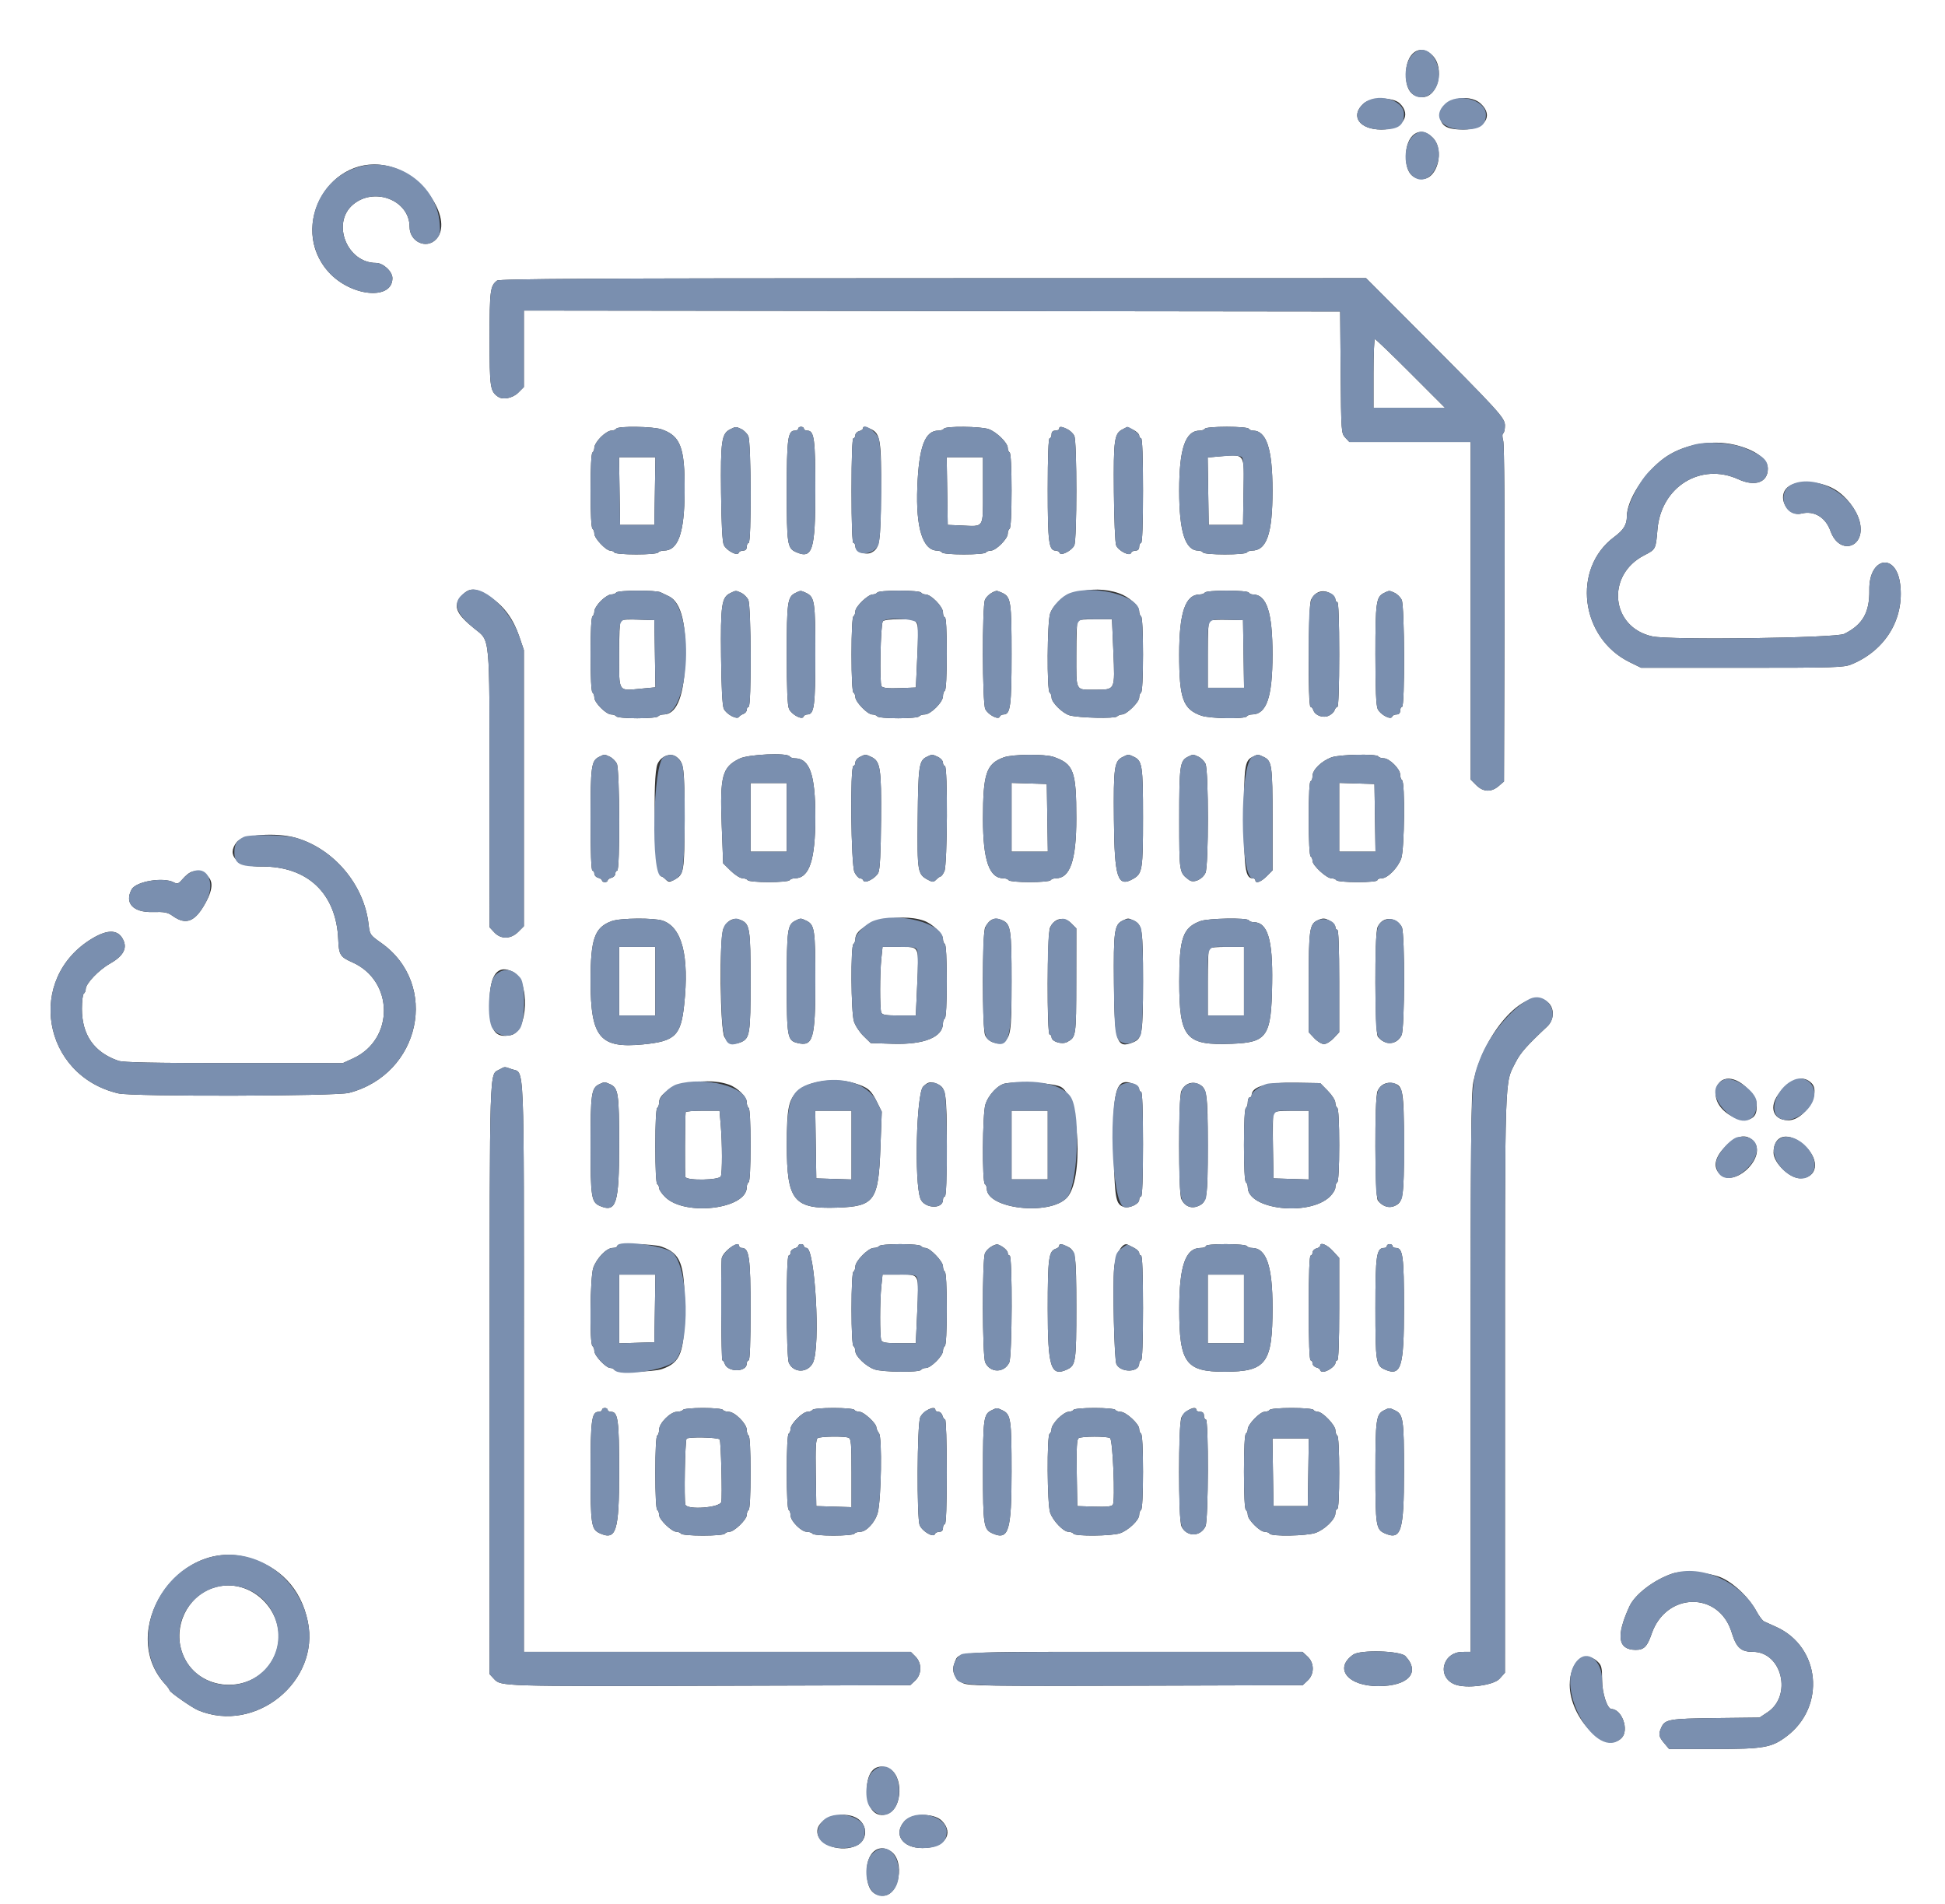 <svg xmlns="http://www.w3.org/2000/svg" xmlns:xlink="http://www.w3.org/1999/xlink" id="svg" version="1.1" width="400" height="391.597" viewBox="0, 0, 400,391.597"><rect x="0" y="0" width="400" height="391.597" fill="#333333" stroke="none"/><g id="svgg"><path id="path0" d="M0.000 195.886 L 0.000 391.773 200.000 391.773 L 400.000 391.773 400.000 195.886 L 400.000 0.000 200.000 0.000 L 0.000 0.000 0.000 195.886 M294.583 11.392 C 297.181 13.989,295.736 20.000,292.521 19.968 C 290.248 19.945,289.128 18.398,289.128 15.279 C 289.128 10.880,292.015 8.823,294.583 11.392 M287.830 21.224 C 290.452 23.688,288.414 26.641,284.090 26.641 C 279.573 26.641,277.632 23.871,280.371 21.333 C 281.828 19.982,286.436 19.915,287.830 21.224 M304.546 21.333 C 307.249 23.838,305.344 26.641,300.936 26.641 C 297.427 26.641,296.180 25.848,296.180 23.615 C 296.180 20.506,301.955 18.931,304.546 21.333 M294.623 28.278 C 297.159 30.814,295.650 36.847,292.488 36.814 C 290.249 36.791,289.128 35.228,289.128 32.125 C 289.128 27.692,292.016 25.670,294.623 28.278 M80.221 34.251 C 87.358 36.151,93.237 45.419,89.696 49.188 C 87.692 51.322,84.231 49.710,84.231 46.642 C 84.231 41.170,76.958 38.335,72.566 42.095 C 68.124 45.898,71.371 54.065,77.325 54.065 C 78.807 54.065,80.705 55.824,80.705 57.199 C 80.705 61.833,72.131 61.001,67.566 55.925 C 59.056 46.459,68.073 31.017,80.221 34.251 M291.205 67.486 C 308.446 84.765,309.500 85.919,309.500 87.511 C 309.500 88.267,309.339 88.986,309.141 89.108 C 308.924 89.243,308.926 89.853,309.147 90.655 C 309.365 91.442,309.471 105.919,309.409 126.337 L 309.305 160.695 308.205 161.640 C 306.685 162.948,305.029 162.876,303.594 161.441 L 302.449 160.295 302.449 125.593 L 302.449 90.891 289.980 90.891 L 277.512 90.891 276.665 89.991 C 275.840 89.111,275.817 88.788,275.716 76.572 L 275.612 64.055 191.675 63.956 L 107.738 63.857 107.738 71.724 L 107.738 79.590 106.592 80.735 C 105.459 81.869,103.433 82.280,102.426 81.581 C 100.796 80.449,100.686 79.690,100.686 69.623 C 100.686 59.747,100.810 58.783,102.219 57.701 C 102.703 57.329,122.507 57.221,191.890 57.211 L 280.941 57.199 291.205 67.486 M282.468 76.787 L 282.468 83.839 289.810 83.839 L 297.151 83.839 290.108 76.787 C 286.234 72.909,282.930 69.736,282.766 69.736 C 282.602 69.736,282.468 72.909,282.468 76.787 M136.048 88.282 C 139.981 89.652,140.858 92.013,140.802 101.077 C 140.749 109.641,139.483 113.222,136.509 113.222 C 136.009 113.222,135.491 113.399,135.357 113.614 C 135.220 113.836,133.272 114.006,130.852 114.006 C 128.433 114.006,126.484 113.836,126.347 113.614 C 126.214 113.399,125.833 113.222,125.501 113.222 C 124.620 113.222,122.233 110.693,122.233 109.759 C 122.233 109.319,122.057 108.850,121.841 108.717 C 121.602 108.569,121.450 105.521,121.450 100.881 C 121.450 96.242,121.602 93.194,121.841 93.046 C 122.057 92.913,122.233 92.444,122.233 92.004 C 122.233 91.565,122.833 90.605,123.565 89.873 C 124.298 89.140,125.257 88.541,125.697 88.541 C 126.137 88.541,126.605 88.364,126.738 88.149 C 127.093 87.576,134.316 87.679,136.048 88.282 M152.444 88.222 C 152.986 88.477,153.638 89.130,153.894 89.671 C 154.490 90.935,154.559 111.655,153.967 111.655 C 153.751 111.655,153.575 112.008,153.575 112.439 C 153.575 112.950,153.314 113.222,152.824 113.222 C 152.411 113.222,152.004 113.429,151.920 113.680 C 151.674 114.419,149.387 113.210,148.855 112.060 C 148.552 111.406,148.359 107.724,148.290 101.273 C 148.177 90.718,148.401 89.156,150.153 88.287 C 151.345 87.696,151.332 87.697,152.444 88.222 M165.328 88.149 C 165.328 88.364,165.637 88.542,166.014 88.544 C 167.453 88.550,167.679 90.221,167.679 100.881 C 167.679 113.164,167.094 115.027,163.709 113.528 C 161.924 112.738,161.802 111.935,161.802 100.941 C 161.802 90.218,162.026 88.550,163.467 88.544 C 163.844 88.542,164.153 88.364,164.153 88.149 C 164.153 87.933,164.417 87.757,164.740 87.757 C 165.064 87.757,165.328 87.933,165.328 88.149 M179.100 88.229 C 181.053 89.151,181.278 90.555,181.189 101.273 C 181.103 111.653,180.936 112.704,179.227 113.619 C 178.083 114.231,175.906 113.394,175.906 112.343 C 175.906 111.965,175.730 111.655,175.514 111.655 C 175.263 111.655,175.122 107.803,175.122 100.881 C 175.122 93.960,175.263 90.108,175.514 90.108 C 175.730 90.108,175.906 89.827,175.906 89.483 C 175.906 89.140,176.259 88.767,176.690 88.654 C 177.120 88.541,177.473 88.294,177.473 88.103 C 177.473 87.634,177.912 87.668,179.100 88.229 M203.302 88.234 C 204.927 88.789,207.248 91.059,207.248 92.093 C 207.248 92.484,207.424 92.913,207.640 93.046 C 207.879 93.194,208.031 96.242,208.031 100.881 C 208.031 105.521,207.879 108.569,207.640 108.717 C 207.424 108.850,207.248 109.319,207.248 109.759 C 207.248 110.794,204.820 113.222,203.784 113.222 C 203.344 113.222,202.876 113.399,202.742 113.614 C 202.605 113.836,200.657 114.006,198.237 114.006 C 195.817 114.006,193.869 113.836,193.732 113.614 C 193.598 113.399,193.168 113.222,192.776 113.222 C 189.784 113.222,188.320 108.586,188.652 100.164 C 188.980 91.836,190.214 88.541,193.002 88.541 C 193.486 88.541,193.990 88.364,194.123 88.149 C 194.466 87.594,201.620 87.661,203.302 88.234 M219.492 88.247 C 220.063 88.516,220.716 89.141,220.941 89.636 C 221.500 90.861,221.495 110.913,220.936 112.140 C 220.440 113.227,218.151 114.394,217.913 113.680 C 217.829 113.429,217.467 113.221,217.107 113.219 C 215.697 113.213,215.475 111.498,215.475 100.607 C 215.475 93.869,215.615 90.108,215.867 90.108 C 216.082 90.108,216.259 89.755,216.259 89.324 C 216.259 88.802,216.520 88.541,217.042 88.541 C 217.473 88.541,217.826 88.364,217.826 88.149 C 217.826 87.631,218.236 87.655,219.492 88.247 M233.045 88.373 C 233.724 88.712,234.280 89.241,234.280 89.549 C 234.280 89.856,234.456 90.108,234.672 90.108 C 234.924 90.108,235.064 93.960,235.064 100.881 C 235.064 107.803,234.924 111.655,234.672 111.655 C 234.456 111.655,234.280 112.008,234.280 112.439 C 234.280 112.950,234.019 113.222,233.529 113.222 C 233.116 113.222,232.708 113.433,232.622 113.692 C 232.364 114.465,229.960 113.246,229.534 112.125 C 229.330 111.589,229.125 106.636,229.077 101.119 C 228.985 90.407,229.163 89.128,230.863 88.285 C 231.342 88.048,231.751 87.832,231.771 87.805 C 231.792 87.779,232.365 88.034,233.045 88.373 M256.807 88.149 C 256.940 88.364,257.313 88.541,257.635 88.541 C 260.465 88.541,261.691 92.252,261.698 100.836 C 261.706 109.762,260.513 113.222,257.428 113.222 C 257.004 113.222,256.548 113.399,256.415 113.614 C 256.278 113.836,254.329 114.006,251.910 114.006 C 249.490 114.006,247.542 113.836,247.405 113.614 C 247.271 113.399,246.849 113.222,246.465 113.222 C 243.748 113.222,242.507 109.354,242.507 100.881 C 242.507 92.236,243.779 88.541,246.755 88.541 C 247.194 88.541,247.663 88.364,247.796 88.149 C 247.934 87.927,249.882 87.757,252.302 87.757 C 254.721 87.757,256.670 87.927,256.807 88.149 M356.709 91.461 C 360.844 92.421,363.565 94.371,363.565 96.376 C 363.565 99.190,360.962 100.134,357.531 98.565 C 349.769 95.015,341.593 100.090,340.863 108.912 C 340.529 112.942,340.510 112.978,338.170 114.174 C 330.196 118.250,331.260 129.010,339.821 130.862 C 343.493 131.657,377.539 131.210,379.278 130.344 C 383.080 128.451,384.514 125.940,384.438 121.308 C 384.327 114.574,389.957 113.520,390.782 120.121 C 391.675 127.268,387.732 133.757,380.760 136.612 C 379.179 137.259,377.361 137.316,358.276 137.316 L 337.512 137.316 335.162 136.165 C 324.977 131.177,323.220 116.908,331.989 110.401 C 333.910 108.975,334.574 107.888,334.574 106.170 C 334.574 102.851,338.110 97.285,342.116 94.297 C 345.917 91.463,351.794 90.320,356.709 91.461 M250.040 93.921 L 248.366 94.071 248.473 101.002 L 248.580 107.933 252.106 107.933 L 255.632 107.933 255.739 101.106 C 255.869 92.875,256.256 93.363,250.040 93.921 M127.415 100.979 L 127.522 107.933 131.048 107.933 L 134.574 107.933 134.681 100.979 L 134.788 94.025 131.048 94.025 L 127.308 94.025 127.415 100.979 M194.800 100.979 L 194.907 107.933 197.641 108.051 C 202.495 108.261,202.155 108.802,202.155 100.874 L 202.155 94.025 198.424 94.025 L 194.693 94.025 194.800 100.979 M377.378 100.663 C 379.678 102.057,381.748 104.715,382.415 107.131 C 383.904 112.525,378.327 114.446,376.446 109.187 C 375.437 106.367,373.079 104.951,370.481 105.603 C 367.879 106.256,365.604 102.748,367.237 100.598 C 368.730 98.632,374.084 98.667,377.378 100.663 M101.056 122.935 C 103.737 124.760,105.594 127.335,106.799 130.896 L 107.738 133.670 107.738 162.066 L 107.738 190.462 106.592 191.607 C 105.056 193.143,103.011 193.188,101.646 191.716 L 100.686 190.679 100.677 162.235 C 100.667 130.082,100.839 131.887,97.547 129.248 C 93.868 126.300,93.163 124.684,94.720 122.774 C 96.420 120.687,97.807 120.723,101.056 122.935 M135.853 121.796 C 136.227 121.986,136.975 122.345,137.515 122.595 C 140.193 123.829,141.314 128.707,140.855 137.120 C 140.503 143.560,139.004 146.915,136.479 146.915 C 135.995 146.915,135.491 147.091,135.357 147.307 C 135.221 147.527,133.337 147.698,131.048 147.698 C 128.759 147.698,126.875 147.527,126.738 147.307 C 126.605 147.091,126.137 146.915,125.697 146.915 C 124.661 146.915,122.233 144.487,122.233 143.451 C 122.233 143.011,122.057 142.543,121.841 142.409 C 121.602 142.261,121.450 139.214,121.450 134.574 C 121.450 129.934,121.602 126.886,121.841 126.738 C 122.057 126.605,122.233 126.137,122.233 125.697 C 122.233 125.257,122.833 124.298,123.565 123.565 C 124.298 122.833,125.257 122.233,125.697 122.233 C 126.137 122.233,126.605 122.057,126.738 121.841 C 127.038 121.356,134.911 121.317,135.853 121.796 M152.444 121.914 C 152.986 122.170,153.638 122.822,153.894 123.364 C 154.490 124.627,154.559 145.348,153.967 145.348 C 153.751 145.348,153.575 145.618,153.575 145.948 C 153.575 146.278,153.266 146.661,152.889 146.801 C 152.512 146.940,152.091 147.222,151.953 147.428 C 151.547 148.033,149.364 146.852,148.855 145.752 C 148.552 145.099,148.359 141.417,148.290 134.966 C 148.177 124.411,148.401 122.848,150.153 121.980 C 151.345 121.389,151.332 121.389,152.444 121.914 M165.765 121.914 C 167.544 122.754,167.679 123.648,167.679 134.574 C 167.679 145.180,167.451 146.905,166.046 146.912 C 165.687 146.913,165.325 147.121,165.241 147.373 C 164.995 148.110,162.819 146.954,162.273 145.796 C 161.944 145.100,161.802 141.716,161.802 134.574 C 161.802 123.859,161.956 122.746,163.547 121.948 C 164.654 121.393,164.659 121.392,165.765 121.914 M189.422 121.841 C 189.555 122.057,189.972 122.233,190.348 122.233 C 191.478 122.233,193.928 124.749,193.928 125.910 C 193.928 126.473,194.104 126.934,194.319 126.934 C 194.567 126.934,194.711 129.669,194.711 134.355 C 194.711 138.879,194.558 141.870,194.319 142.018 C 194.104 142.151,193.928 142.672,193.928 143.177 C 193.928 144.381,191.393 146.915,190.190 146.915 C 189.685 146.915,189.164 147.091,189.030 147.307 C 188.894 147.527,187.010 147.698,184.721 147.698 C 182.432 147.698,180.548 147.527,180.411 147.307 C 180.278 147.091,179.807 146.915,179.364 146.915 C 178.413 146.915,175.906 144.320,175.906 143.335 C 175.906 142.959,175.730 142.543,175.514 142.409 C 175.275 142.261,175.122 139.214,175.122 134.574 C 175.122 129.934,175.275 126.886,175.514 126.738 C 175.730 126.605,175.906 126.134,175.906 125.691 C 175.906 124.740,178.501 122.233,179.485 122.233 C 179.861 122.233,180.278 122.057,180.411 121.841 C 180.549 121.619,182.497 121.450,184.917 121.450 C 187.336 121.450,189.285 121.619,189.422 121.841 M206.117 121.914 C 207.896 122.754,208.031 123.648,208.031 134.574 C 208.031 145.180,207.803 146.905,206.399 146.912 C 206.040 146.913,205.677 147.121,205.593 147.373 C 205.348 148.110,203.172 146.954,202.625 145.796 C 202.009 144.491,201.962 124.651,202.572 123.313 C 202.921 122.548,204.018 121.698,204.917 121.498 C 205.036 121.471,205.576 121.659,206.117 121.914 M230.114 121.989 C 232.124 122.688,234.261 124.564,234.272 125.638 C 234.276 126.110,234.456 126.605,234.672 126.738 C 234.911 126.886,235.064 129.934,235.064 134.574 C 235.064 139.214,234.911 142.261,234.672 142.409 C 234.456 142.543,234.280 143.014,234.280 143.457 C 234.280 144.381,231.697 146.915,230.756 146.915 C 230.410 146.915,229.939 147.103,229.709 147.333 C 229.245 147.797,221.936 147.626,220.006 147.106 C 218.563 146.717,216.259 144.453,216.259 143.425 C 216.259 143.000,216.082 142.543,215.867 142.409 C 215.276 142.044,215.358 127.915,215.961 126.179 C 217.372 122.116,224.456 120.019,230.114 121.989 M256.807 121.841 C 256.940 122.057,257.308 122.233,257.624 122.233 C 260.504 122.233,261.706 125.885,261.698 134.619 C 261.691 143.400,260.473 146.915,257.439 146.915 C 257.009 146.915,256.548 147.091,256.415 147.307 C 256.055 147.889,248.835 147.775,247.065 147.159 C 243.298 145.848,242.507 143.665,242.507 134.574 C 242.507 125.928,243.779 122.233,246.755 122.233 C 247.194 122.233,247.663 122.057,247.796 121.841 C 247.934 121.619,249.882 121.450,252.302 121.450 C 254.721 121.450,256.670 121.619,256.807 121.841 M273.667 122.082 C 274.198 122.430,274.633 122.959,274.633 123.258 C 274.633 123.556,274.809 123.800,275.024 123.800 C 275.276 123.800,275.416 127.653,275.416 134.574 C 275.416 140.976,275.268 145.348,275.051 145.348 C 274.850 145.348,274.586 145.656,274.464 146.033 C 274.342 146.410,273.801 146.923,273.262 147.172 C 272.092 147.712,270.452 147.122,270.100 146.033 C 269.978 145.656,269.714 145.348,269.513 145.348 C 268.940 145.348,269.040 124.576,269.619 123.349 C 270.437 121.617,272.143 121.083,273.667 122.082 M286.823 121.914 C 287.364 122.170,288.016 122.822,288.272 123.364 C 288.868 124.627,288.937 145.348,288.345 145.348 C 288.129 145.348,287.953 145.700,287.953 146.131 C 287.953 146.642,287.692 146.915,287.202 146.915 C 286.789 146.915,286.382 147.121,286.298 147.373 C 286.053 148.110,283.877 146.954,283.330 145.796 C 283.002 145.100,282.860 141.716,282.860 134.574 C 282.860 123.859,283.014 122.746,284.605 121.948 C 285.712 121.393,285.717 121.392,286.823 121.914 M127.601 127.573 C 127.450 127.725,127.326 130.892,127.326 134.613 C 127.326 142.494,127.046 142.062,131.857 141.611 L 134.788 141.336 134.681 134.429 L 134.574 127.522 131.225 127.410 C 129.384 127.348,127.753 127.422,127.601 127.573 M181.557 127.766 C 181.079 128.539,180.849 140.580,181.301 141.127 C 181.591 141.479,182.692 141.589,185.034 141.500 L 188.356 141.375 188.638 135.184 C 189.011 126.967,189.173 127.326,185.109 127.326 C 183.105 127.326,181.723 127.497,181.557 127.766 M221.613 127.587 C 221.469 127.731,221.352 130.885,221.352 134.597 C 221.352 142.330,221.079 141.822,225.227 141.822 C 229.394 141.822,229.308 142.000,228.972 134.064 L 228.687 127.326 225.280 127.326 C 223.407 127.326,221.756 127.444,221.613 127.587 M248.874 127.578 C 248.508 127.731,248.384 129.518,248.384 134.607 L 248.384 141.430 252.115 141.430 L 255.846 141.430 255.739 134.476 L 255.632 127.522 252.498 127.448 C 250.774 127.407,249.143 127.465,248.874 127.578 M125.412 155.607 C 125.954 155.862,126.606 156.514,126.861 157.056 C 127.458 158.319,127.526 179.040,126.934 179.040 C 126.719 179.040,126.543 179.321,126.543 179.664 C 126.543 180.008,126.190 180.381,125.759 180.494 C 125.328 180.606,124.976 180.854,124.976 181.045 C 124.976 181.235,124.711 181.391,124.388 181.391 C 124.065 181.391,123.800 181.235,123.800 181.045 C 123.800 180.854,123.448 180.606,123.017 180.494 C 122.586 180.381,122.233 180.008,122.233 179.664 C 122.233 179.321,122.057 179.040,121.841 179.040 C 121.590 179.040,121.450 175.279,121.450 168.540 C 121.450 157.538,121.598 156.441,123.194 155.641 C 124.301 155.085,124.307 155.085,125.412 155.607 M139.113 155.644 C 140.664 156.835,140.783 157.745,140.771 168.347 C 140.758 179.463,140.696 179.820,138.569 180.957 C 137.691 181.428,137.480 181.415,136.921 180.856 C 136.569 180.504,136.161 180.214,136.015 180.212 C 134.750 180.198,134.060 159.545,135.241 157.042 C 136.001 155.432,137.930 154.736,139.113 155.644 M162.390 155.534 C 162.523 155.749,162.976 155.926,163.396 155.926 C 166.512 155.926,167.679 159.214,167.679 167.993 C 167.679 176.929,166.440 180.607,163.432 180.607 C 162.992 180.607,162.523 180.784,162.390 180.999 C 162.254 181.219,160.369 181.391,158.080 181.391 C 155.791 181.391,153.907 181.219,153.771 180.999 C 153.638 180.784,153.142 180.599,152.670 180.588 C 152.198 180.577,151.116 179.885,150.266 179.050 L 148.720 177.530 148.419 169.568 C 148.039 159.529,148.529 157.723,152.099 155.992 C 153.939 155.099,161.902 154.745,162.390 155.534 M179.152 155.632 C 181.061 156.521,181.277 157.898,181.193 168.658 C 181.141 175.383,180.969 178.763,180.642 179.445 C 180.090 180.599,177.805 181.800,177.560 181.065 C 177.476 180.813,177.171 180.607,176.881 180.607 C 176.592 180.607,176.078 180.051,175.739 179.372 C 175.005 177.902,174.796 157.493,175.514 157.493 C 175.730 157.493,175.906 157.182,175.906 156.802 C 175.906 156.422,176.303 155.915,176.787 155.675 C 177.991 155.079,177.966 155.079,179.152 155.632 M192.867 155.632 C 193.447 155.901,193.923 156.430,193.924 156.807 C 193.926 157.184,194.104 157.493,194.319 157.493 C 194.932 157.493,194.840 177.823,194.221 179.155 C 193.952 179.735,193.612 180.211,193.466 180.212 C 193.320 180.214,192.912 180.504,192.559 180.856 C 192.001 181.415,191.790 181.428,190.911 180.957 C 188.693 179.770,188.630 179.404,188.732 168.283 C 188.828 157.676,189.006 156.416,190.511 155.670 C 191.701 155.080,191.679 155.080,192.867 155.632 M216.668 155.638 C 220.823 157.086,221.352 158.514,221.352 168.288 C 221.352 176.910,220.082 180.607,217.121 180.607 C 216.672 180.607,216.196 180.784,216.063 180.999 C 215.926 181.219,214.042 181.391,211.753 181.391 C 209.464 181.391,207.580 181.219,207.444 180.999 C 207.311 180.784,206.834 180.607,206.386 180.607 C 203.440 180.607,202.155 176.902,202.155 168.408 C 202.155 159.036,202.839 157.022,206.464 155.726 C 208.270 155.080,214.903 155.023,216.668 155.638 M233.150 155.607 C 234.924 156.444,235.064 157.352,235.064 168.071 C 235.064 178.876,234.944 179.624,233.043 180.715 C 229.836 182.556,229.194 180.571,229.083 168.462 C 228.985 157.792,229.163 156.514,230.863 155.670 C 232.050 155.081,232.037 155.082,233.150 155.607 M246.470 155.607 C 247.012 155.862,247.664 156.514,247.919 157.056 C 248.574 158.442,248.569 178.101,247.914 179.489 C 247.268 180.857,245.461 181.646,244.552 180.956 C 242.498 179.398,242.525 179.567,242.516 168.442 C 242.507 157.539,242.656 156.441,244.252 155.641 C 245.359 155.085,245.364 155.085,246.470 155.607 M259.845 155.632 C 261.587 156.453,261.704 157.262,261.704 168.451 L 261.704 178.980 260.499 180.185 C 259.313 181.371,258.178 181.769,258.178 180.999 C 258.178 180.784,257.927 180.607,257.619 180.607 C 256.123 180.607,255.828 178.546,255.828 168.088 C 255.828 157.560,255.985 156.437,257.572 155.641 C 258.683 155.083,258.681 155.083,259.845 155.632 M283.448 155.534 C 283.581 155.749,284.087 155.926,284.572 155.926 C 285.737 155.926,287.953 158.124,287.953 159.279 C 287.953 159.779,288.129 160.298,288.345 160.431 C 288.979 160.823,288.837 174.604,288.180 176.493 C 287.510 178.418,285.367 180.607,284.152 180.607 C 283.657 180.607,283.252 180.784,283.252 180.999 C 283.252 181.235,281.627 181.391,279.161 181.391 C 276.857 181.391,274.965 181.220,274.829 180.999 C 274.695 180.784,274.237 180.607,273.809 180.607 C 272.813 180.607,269.931 177.958,269.931 177.041 C 269.931 176.658,269.755 176.235,269.540 176.102 C 269.300 175.954,269.148 172.898,269.148 168.243 C 269.148 163.427,269.292 160.627,269.540 160.627 C 269.755 160.627,269.931 160.140,269.931 159.546 C 269.931 158.276,271.785 156.476,273.867 155.724 C 275.511 155.130,283.105 154.979,283.448 155.534 M154.358 168.071 L 154.358 175.122 158.080 175.122 L 161.802 175.122 161.802 168.071 L 161.802 161.019 158.080 161.019 L 154.358 161.019 154.358 168.071 M208.031 168.056 L 208.031 175.122 211.762 175.122 L 215.493 175.122 215.386 168.168 L 215.279 161.214 211.655 161.102 L 208.031 160.989 208.031 168.056 M275.416 168.056 L 275.416 175.122 279.147 175.122 L 282.878 175.122 282.771 168.168 L 282.664 161.214 279.040 161.102 L 275.416 160.989 275.416 168.056 M60.776 172.264 C 68.619 174.493,74.879 181.902,75.798 190.045 C 76.039 192.183,76.100 192.274,78.364 193.871 C 90.455 202.397,86.505 220.888,71.773 224.728 C 69.100 225.425,27.297 225.524,24.365 224.841 C 8.652 221.177,5.273 201.191,18.978 192.973 C 22.312 190.974,24.474 191.143,25.442 193.481 C 26.138 195.160,25.208 196.690,22.594 198.165 C 20.306 199.457,17.630 202.266,17.630 203.377 C 17.630 203.757,17.453 204.176,17.238 204.310 C 17.023 204.443,16.846 205.849,16.846 207.434 C 16.846 212.804,19.326 216.362,24.290 218.114 C 25.316 218.476,31.305 218.599,48.078 218.603 L 70.496 218.609 72.602 217.646 C 81.148 213.737,81.044 201.674,72.432 197.870 C 69.963 196.779,69.689 196.336,69.564 193.225 C 69.181 183.720,63.251 178.085,53.741 178.188 C 48.784 178.241,46.465 175.931,48.690 173.156 C 49.910 171.635,56.778 171.128,60.776 172.264 M41.892 179.613 C 43.894 180.649,44.010 182.467,42.276 185.640 C 40.137 189.554,38.263 190.304,35.516 188.345 C 34.471 187.599,33.837 187.475,31.403 187.542 C 27.381 187.653,25.562 185.706,27.064 182.899 C 27.954 181.236,33.595 180.290,35.750 181.444 C 36.454 181.820,36.708 181.739,37.419 180.914 C 39.050 179.017,40.131 178.703,41.892 179.613 M136.309 189.322 C 140.268 190.703,141.766 196.582,140.707 206.585 C 140.031 212.972,138.846 214.118,132.250 214.761 C 123.361 215.627,121.465 213.349,121.455 201.791 C 121.448 193.022,122.270 190.689,125.823 189.402 C 127.586 188.763,134.553 188.710,136.309 189.322 M152.479 189.245 C 154.200 190.029,154.358 191.088,154.358 201.763 C 154.358 212.612,154.208 213.544,152.331 214.326 C 150.998 214.881,149.810 214.505,149.003 213.273 C 148.076 211.859,147.889 192.808,148.783 190.933 C 149.633 189.151,150.952 188.549,152.479 189.245 M165.765 189.299 C 167.539 190.137,167.679 191.044,167.679 201.763 C 167.679 213.698,167.215 215.278,163.955 214.460 C 161.928 213.951,161.802 213.225,161.802 202.051 C 161.802 191.240,161.954 190.132,163.547 189.333 C 164.654 188.777,164.659 188.777,165.765 189.299 M189.982 189.320 C 191.731 189.928,193.928 192.021,193.928 193.082 C 193.928 193.521,194.104 193.990,194.319 194.123 C 194.558 194.271,194.711 197.254,194.711 201.763 C 194.711 206.272,194.558 209.255,194.319 209.403 C 194.104 209.536,193.928 209.992,193.928 210.416 C 193.928 213.265,190.067 214.840,183.590 214.634 L 179.073 214.491 177.588 213.039 C 176.770 212.241,175.881 210.878,175.612 210.011 C 175.008 208.069,174.925 194.488,175.514 194.123 C 175.730 193.990,175.906 193.521,175.906 193.082 C 175.906 189.869,184.754 187.505,189.982 189.320 M206.152 189.245 C 207.872 190.029,208.031 191.088,208.031 201.763 C 208.031 212.490,207.877 213.495,206.106 214.302 C 204.861 214.870,203.196 214.197,202.597 212.884 C 201.975 211.518,201.987 191.841,202.611 190.670 C 203.521 188.960,204.587 188.531,206.152 189.245 M220.319 189.867 L 221.352 190.900 221.339 201.718 C 221.326 213.136,221.304 213.284,219.455 214.269 C 218.375 214.844,216.259 214.184,216.259 213.273 C 216.259 212.976,216.082 212.733,215.867 212.733 C 215.269 212.733,215.344 192.011,215.946 190.734 C 216.874 188.769,218.832 188.381,220.319 189.867 M233.150 189.299 C 234.924 190.137,235.064 191.044,235.064 201.763 C 235.064 212.612,234.913 213.544,233.036 214.326 C 229.664 215.730,229.197 214.310,229.086 202.316 C 228.985 191.466,229.169 190.127,230.880 189.300 C 232.000 188.759,232.005 188.759,233.150 189.299 M256.807 189.226 C 256.940 189.442,257.367 189.618,257.756 189.618 C 260.691 189.618,261.769 193.110,261.628 202.155 C 261.456 213.139,260.666 214.337,253.392 214.629 C 243.803 215.014,242.519 213.495,242.519 201.763 C 242.519 192.853,243.278 190.710,246.899 189.396 C 248.492 188.818,256.470 188.681,256.807 189.226 M273.667 189.467 C 274.198 189.815,274.633 190.344,274.633 190.643 C 274.633 190.941,274.809 191.185,275.024 191.185 C 275.276 191.185,275.416 194.958,275.416 201.722 L 275.416 212.258 274.280 213.475 C 273.655 214.144,272.756 214.691,272.282 214.691 C 271.809 214.691,270.910 214.144,270.285 213.475 L 269.148 212.258 269.148 201.996 C 269.148 191.225,269.311 190.050,270.911 189.270 C 272.044 188.717,272.581 188.756,273.667 189.467 M286.912 189.269 C 287.437 189.509,288.062 190.134,288.302 190.659 C 288.943 192.066,288.895 211.454,288.247 212.841 C 287.290 214.890,284.815 215.051,283.362 213.158 C 282.719 212.321,282.660 192.053,283.296 190.656 C 283.992 189.128,285.410 188.585,286.912 189.269 M127.326 201.763 L 127.326 208.815 131.048 208.815 L 134.770 208.815 134.770 201.763 L 134.770 194.711 131.048 194.711 L 127.326 194.711 127.326 201.763 M181.251 197.119 C 180.932 200.168,180.923 207.377,181.237 208.195 C 181.429 208.695,182.139 208.815,184.909 208.815 L 188.342 208.815 188.625 202.579 C 189.000 194.295,189.195 194.711,184.946 194.711 L 181.502 194.711 181.251 197.119 M248.645 194.972 C 248.501 195.116,248.384 198.289,248.384 202.024 L 248.384 208.815 252.106 208.815 L 255.828 208.815 255.828 201.763 L 255.828 194.711 252.367 194.711 C 250.464 194.711,248.789 194.829,248.645 194.972 M105.511 199.850 C 109.045 201.658,108.663 212.136,105.035 212.862 C 101.726 213.523,100.686 211.918,100.686 206.151 C 100.686 200.388,102.339 198.228,105.511 199.850 M318.413 206.170 C 319.740 207.409,319.628 209.739,318.175 211.098 C 313.993 215.010,312.675 216.502,311.698 218.431 C 309.395 222.979,309.510 219.529,309.505 284.323 L 309.500 343.964 308.405 345.190 C 307.175 346.566,301.559 347.291,299.217 346.376 C 295.405 344.887,296.619 339.697,300.784 339.676 L 302.449 339.667 302.449 282.370 C 302.449 234.961,302.542 224.634,302.993 222.527 C 305.287 211.789,314.249 202.283,318.413 206.170 M105.213 219.846 C 107.933 220.829,107.738 216.090,107.738 281.059 L 107.738 339.667 147.520 339.667 L 187.303 339.667 188.265 340.629 C 189.617 341.981,189.594 344.278,188.215 345.573 L 187.204 346.523 146.981 346.641 C 103.252 346.769,103.010 346.762,101.614 345.256 L 100.686 344.254 100.699 283.292 C 100.714 217.787,100.611 221.091,102.688 219.939 C 103.847 219.297,103.710 219.302,105.213 219.846 M359.470 223.939 C 361.120 225.685,361.398 226.358,361.236 228.208 C 360.855 232.549,352.729 229.338,352.845 224.892 C 352.941 221.226,356.433 220.724,359.470 223.939 M372.562 222.737 C 374.593 224.768,371.093 230.362,367.791 230.362 C 364.231 230.362,363.589 226.941,366.601 224.028 C 369.128 221.584,371.003 221.178,372.562 222.737 M175.686 222.731 C 178.446 223.568,179.121 224.119,180.297 226.493 L 181.339 228.599 181.064 236.043 C 180.661 246.932,179.853 248.056,172.236 248.324 C 163.213 248.642,161.814 246.914,161.814 235.455 C 161.814 227.916,162.143 226.234,163.978 224.400 C 166.050 222.327,171.701 221.522,175.686 222.731 M125.447 222.937 C 127.167 223.722,127.326 224.780,127.326 235.455 C 127.326 247.505,126.746 249.380,123.442 248.004 C 121.604 247.238,121.450 246.267,121.450 235.455 C 121.450 224.930,121.617 223.740,123.213 222.962 C 124.247 222.458,124.391 222.456,125.447 222.937 M149.952 223.049 C 151.716 223.688,153.575 225.537,153.575 226.651 C 153.575 227.158,153.751 227.683,153.967 227.816 C 154.205 227.963,154.358 230.946,154.358 235.455 C 154.358 239.964,154.205 242.947,153.967 243.095 C 153.751 243.228,153.575 243.697,153.575 244.137 C 153.575 248.613,140.919 250.153,136.827 246.174 C 136.126 245.493,135.553 244.665,135.553 244.333 C 135.553 244.001,135.377 243.620,135.162 243.487 C 134.922 243.339,134.770 240.291,134.770 235.651 C 134.770 231.012,134.922 227.964,135.162 227.816 C 135.377 227.683,135.553 227.164,135.553 226.664 C 135.553 223.422,144.671 221.133,149.952 223.049 M192.832 222.937 C 194.558 223.724,194.711 224.764,194.711 235.729 C 194.711 242.337,194.571 246.033,194.319 246.033 C 194.104 246.033,193.928 246.343,193.928 246.721 C 193.928 248.725,190.054 248.517,189.285 246.472 C 188.006 243.070,188.462 224.823,189.861 223.424 C 190.854 222.431,191.492 222.326,192.832 222.937 M218.217 223.517 C 222.046 225.735,222.905 242.711,219.371 246.326 C 215.732 250.048,202.938 248.558,202.938 244.412 C 202.938 244.037,202.762 243.620,202.547 243.487 C 201.957 243.122,202.041 229.164,202.644 227.149 C 203.235 225.179,205.244 223.042,206.744 222.790 C 209.788 222.277,216.850 222.725,218.217 223.517 M233.282 222.982 C 233.831 223.232,234.280 223.672,234.280 223.961 C 234.280 224.250,234.456 224.486,234.672 224.486 C 234.924 224.486,235.064 228.338,235.064 235.260 C 235.064 242.181,234.924 246.033,234.672 246.033 C 234.456 246.033,234.280 246.343,234.280 246.721 C 234.280 247.576,232.233 248.533,231.144 248.187 C 229.508 247.668,229.289 246.619,229.062 238.198 C 228.678 224.014,229.449 221.235,233.282 222.982 M246.505 222.937 C 248.226 223.722,248.384 224.777,248.384 235.515 C 248.384 246.443,248.256 247.234,246.355 248.021 C 244.959 248.600,243.608 248.021,242.942 246.559 C 242.344 245.247,242.346 225.661,242.944 224.348 C 243.629 222.845,245.059 222.278,246.505 222.937 M273.055 224.290 C 273.902 225.152,274.603 226.243,274.613 226.715 C 274.624 227.187,274.809 227.683,275.024 227.816 C 275.263 227.963,275.416 230.946,275.416 235.455 C 275.416 239.964,275.263 242.947,275.024 243.095 C 274.809 243.228,274.633 243.704,274.633 244.153 C 274.633 244.602,274.111 245.468,273.474 246.077 C 269.188 250.173,256.611 248.726,256.611 244.137 C 256.611 243.697,256.435 243.228,256.219 243.095 C 255.981 242.947,255.828 239.964,255.828 235.455 C 255.828 230.946,255.981 227.963,256.219 227.816 C 256.435 227.683,256.611 227.143,256.611 226.617 C 256.611 226.091,256.787 225.661,257.003 225.661 C 257.218 225.661,257.400 225.441,257.407 225.171 C 257.451 223.412,260.583 222.541,266.512 222.640 L 271.515 222.723 273.055 224.290 M286.695 222.778 C 288.547 223.274,288.737 224.442,288.737 235.358 C 288.737 246.304,288.588 247.236,286.715 248.016 C 285.581 248.488,284.269 248.032,283.362 246.851 C 282.719 246.013,282.660 225.745,283.296 224.348 C 283.926 222.966,285.201 222.378,286.695 222.778 M141.005 228.697 C 140.864 229.952,140.817 241.633,140.951 242.018 C 141.228 242.812,147.935 242.692,148.244 241.888 C 148.557 241.073,148.548 235.181,148.229 231.401 L 147.975 228.404 144.507 228.404 C 142.599 228.404,141.023 228.536,141.005 228.697 M167.768 235.357 L 167.875 242.311 171.499 242.424 L 175.122 242.537 175.122 235.470 L 175.122 228.404 171.392 228.404 L 167.661 228.404 167.768 235.357 M208.031 235.455 L 208.031 242.507 211.753 242.507 L 215.475 242.507 215.475 235.455 L 215.475 228.404 211.753 228.404 L 208.031 228.404 208.031 235.455 M261.878 228.908 C 261.771 229.186,261.733 232.315,261.792 235.862 L 261.900 242.311 265.524 242.424 L 269.148 242.537 269.148 235.470 L 269.148 228.404 265.610 228.404 C 263.084 228.404,262.016 228.548,261.878 228.908 M360.643 234.689 C 363.504 237.851,356.698 244.433,353.684 241.419 C 352.246 239.982,352.634 237.996,354.776 235.821 C 357.131 233.430,359.150 233.040,360.643 234.689 M371.285 235.747 C 374.368 238.659,373.749 242.294,370.170 242.294 C 368.022 242.294,364.740 239.110,364.740 237.026 C 364.740 233.210,367.938 232.585,371.285 235.747 M136.026 256.345 C 139.982 257.723,140.814 259.889,140.791 268.756 C 140.767 278.139,140.027 280.167,136.135 281.521 C 134.314 282.155,126.716 282.282,126.347 281.685 C 126.214 281.469,125.833 281.293,125.501 281.293 C 124.620 281.293,122.233 278.763,122.233 277.829 C 122.233 277.389,122.057 276.921,121.841 276.787 C 121.210 276.398,121.349 262.618,122.003 260.725 C 122.692 258.729,124.744 256.611,125.988 256.611 C 126.509 256.611,126.934 256.435,126.934 256.219 C 126.934 255.642,134.300 255.744,136.026 256.345 M152.008 256.219 C 152.008 256.435,152.259 256.611,152.567 256.611 C 154.072 256.611,154.358 258.658,154.358 269.404 C 154.358 276.024,154.218 279.726,153.967 279.726 C 153.751 279.726,153.574 280.034,153.572 280.411 C 153.564 282.205,149.608 282.205,149.039 280.412 C 148.919 280.034,148.701 279.726,148.553 279.726 C 148.331 279.725,148.209 261.114,148.416 258.825 C 148.543 257.425,152.008 254.911,152.008 256.219 M165.328 256.219 C 165.328 256.435,165.572 256.611,165.871 256.611 C 167.623 256.611,168.772 276.860,167.208 280.174 C 166.180 282.354,163.216 282.400,162.237 280.252 C 161.668 279.003,161.627 258.178,162.194 258.178 C 162.409 258.178,162.586 257.897,162.586 257.554 C 162.586 257.211,162.938 256.837,163.369 256.725 C 163.800 256.612,164.153 256.364,164.153 256.174 C 164.153 255.983,164.417 255.828,164.740 255.828 C 165.064 255.828,165.328 256.004,165.328 256.219 M189.422 256.219 C 189.555 256.435,189.955 256.611,190.310 256.611 C 191.280 256.611,193.928 259.376,193.928 260.389 C 193.928 260.872,194.104 261.375,194.319 261.508 C 194.558 261.656,194.711 264.639,194.711 269.148 C 194.711 273.657,194.558 276.640,194.319 276.787 C 194.104 276.921,193.928 277.378,193.928 277.803 C 193.928 278.805,191.440 281.293,190.438 281.293 C 190.012 281.293,189.555 281.469,189.422 281.685 C 189.075 282.246,181.524 282.171,179.852 281.590 C 178.102 280.983,175.906 278.889,175.906 277.829 C 175.906 277.389,175.730 276.921,175.514 276.787 C 175.275 276.640,175.122 273.657,175.122 269.148 C 175.122 264.639,175.275 261.656,175.514 261.508 C 175.730 261.375,175.906 260.887,175.906 260.424 C 175.906 259.301,178.571 256.611,179.684 256.611 C 180.166 256.611,180.670 256.435,180.803 256.219 C 180.939 255.999,182.824 255.828,185.113 255.828 C 187.402 255.828,189.286 255.999,189.422 256.219 M206.282 256.460 C 206.813 256.808,207.248 257.337,207.248 257.636 C 207.248 257.934,207.424 258.178,207.640 258.178 C 208.232 258.178,208.163 278.899,207.567 280.162 C 206.533 282.354,203.657 282.361,202.625 280.174 C 202.009 278.869,201.962 259.029,202.572 257.691 C 202.939 256.885,204.104 256.017,205.009 255.876 C 205.178 255.849,205.751 256.112,206.282 256.460 M219.492 256.317 C 221.231 257.137,221.352 257.957,221.352 268.952 C 221.352 279.945,221.231 280.767,219.494 281.586 C 216.111 283.180,215.475 281.211,215.475 269.148 C 215.475 258.734,215.674 257.254,217.140 256.780 C 217.517 256.658,217.826 256.394,217.826 256.193 C 217.826 255.701,218.252 255.733,219.492 256.317 M233.203 256.589 C 233.795 256.886,234.280 257.365,234.280 257.653 C 234.280 257.942,234.456 258.178,234.672 258.178 C 234.924 258.178,235.064 262.031,235.064 268.952 C 235.064 275.873,234.924 279.726,234.672 279.726 C 234.456 279.726,234.280 280.035,234.280 280.414 C 234.280 282.233,230.520 282.322,229.602 280.525 C 229.158 279.656,228.793 264.425,229.128 260.774 C 229.395 257.875,230.859 255.348,231.929 255.940 C 232.037 256.000,232.610 256.292,233.203 256.589 M256.415 256.219 C 256.548 256.435,257.025 256.611,257.473 256.611 C 260.425 256.611,261.704 260.314,261.704 268.856 C 261.704 280.357,260.438 282.057,251.860 282.070 C 243.845 282.083,242.519 280.248,242.519 269.148 C 242.519 260.299,243.811 256.611,246.911 256.611 C 247.506 256.611,247.992 256.435,247.992 256.219 C 247.992 255.983,249.617 255.828,252.083 255.828 C 254.387 255.828,256.279 255.999,256.415 256.219 M274.115 257.248 L 275.416 258.669 275.416 269.197 C 275.416 275.955,275.276 279.726,275.024 279.726 C 274.809 279.726,274.633 279.970,274.633 280.268 C 274.633 280.897,272.981 282.076,272.100 282.076 C 271.769 282.076,271.499 281.921,271.499 281.730 C 271.499 281.540,271.146 281.292,270.715 281.179 C 270.284 281.067,269.931 280.693,269.931 280.350 C 269.931 280.007,269.755 279.726,269.540 279.726 C 269.288 279.726,269.148 275.873,269.148 268.952 C 269.148 262.031,269.288 258.178,269.540 258.178 C 269.755 258.178,269.931 257.897,269.931 257.554 C 269.931 257.211,270.284 256.837,270.715 256.725 C 271.146 256.612,271.499 256.364,271.499 256.174 C 271.499 255.356,272.914 255.937,274.115 257.248 M286.386 256.219 C 286.386 256.435,286.694 256.613,287.071 256.614 C 288.511 256.621,288.737 258.291,288.737 268.952 C 288.737 281.234,288.152 283.097,284.767 281.599 C 282.980 280.808,282.860 280.011,282.860 268.920 C 282.860 258.093,283.078 256.611,284.668 256.611 C 284.966 256.611,285.211 256.435,285.211 256.219 C 285.211 256.004,285.475 255.828,285.798 255.828 C 286.121 255.828,286.386 256.004,286.386 256.219 M127.326 269.163 L 127.326 276.229 130.950 276.117 L 134.574 276.004 134.681 269.050 L 134.788 262.096 131.057 262.096 L 127.326 262.096 127.326 269.163 M181.251 264.504 C 180.932 267.553,180.923 274.762,181.237 275.580 C 181.429 276.080,182.139 276.200,184.909 276.200 L 188.342 276.200 188.625 269.964 C 189.000 261.680,189.195 262.096,184.946 262.096 L 181.502 262.096 181.251 264.504 M248.384 269.148 L 248.384 276.200 252.106 276.200 L 255.828 276.200 255.828 269.148 L 255.828 262.096 252.106 262.096 L 248.384 262.096 248.384 269.148 M124.976 289.912 C 124.976 290.127,125.284 290.305,125.661 290.307 C 127.101 290.313,127.326 291.984,127.326 302.644 C 127.326 314.871,126.734 316.786,123.411 315.315 C 121.586 314.507,121.450 313.628,121.450 302.644 C 121.450 291.984,121.675 290.313,123.115 290.307 C 123.492 290.305,123.800 290.127,123.800 289.912 C 123.800 289.696,124.065 289.520,124.388 289.520 C 124.711 289.520,124.976 289.696,124.976 289.912 M148.678 289.912 C 148.811 290.127,149.344 290.304,149.863 290.304 C 151.108 290.304,153.575 292.771,153.575 294.015 C 153.575 294.534,153.751 295.068,153.967 295.201 C 154.205 295.348,154.358 298.331,154.358 302.840 C 154.358 307.349,154.205 310.332,153.967 310.480 C 153.751 310.613,153.575 311.085,153.575 311.528 C 153.575 312.479,150.980 314.985,149.996 314.985 C 149.619 314.985,149.203 315.162,149.070 315.377 C 148.932 315.599,146.984 315.769,144.564 315.769 C 142.145 315.769,140.196 315.599,140.059 315.377 C 139.926 315.162,139.509 314.985,139.133 314.985 C 138.148 314.985,135.553 312.479,135.553 311.528 C 135.553 311.085,135.377 310.613,135.162 310.480 C 134.923 310.332,134.770 307.349,134.770 302.840 C 134.770 298.331,134.923 295.348,135.162 295.201 C 135.377 295.068,135.553 294.511,135.553 293.963 C 135.553 292.638,137.887 290.304,139.213 290.304 C 139.760 290.304,140.317 290.127,140.451 289.912 C 140.586 289.693,142.406 289.520,144.564 289.520 C 146.723 289.520,148.543 289.693,148.678 289.912 M175.710 289.912 C 175.843 290.127,176.312 290.304,176.752 290.304 C 177.638 290.304,180.208 292.665,180.228 293.497 C 180.235 293.787,180.484 294.346,180.781 294.739 C 181.432 295.598,181.236 308.206,180.527 310.998 C 180.023 312.987,178.194 314.985,176.878 314.985 C 176.369 314.985,175.843 315.162,175.710 315.377 C 175.574 315.598,173.690 315.769,171.401 315.769 C 169.112 315.769,167.227 315.598,167.091 315.377 C 166.958 315.162,166.440 314.985,165.939 314.985 C 164.784 314.985,162.586 312.769,162.586 311.604 C 162.586 311.119,162.409 310.613,162.194 310.480 C 161.955 310.332,161.802 307.284,161.802 302.644 C 161.802 298.005,161.955 294.957,162.194 294.809 C 162.409 294.676,162.586 294.219,162.586 293.793 C 162.586 292.791,165.073 290.304,166.075 290.304 C 166.501 290.304,166.958 290.127,167.091 289.912 C 167.227 289.691,169.112 289.520,171.401 289.520 C 173.690 289.520,175.574 289.691,175.710 289.912 M192.360 289.912 C 192.360 290.127,192.641 290.304,192.985 290.304 C 193.328 290.304,193.701 290.656,193.814 291.087 C 193.927 291.518,194.175 291.871,194.365 291.871 C 194.557 291.871,194.711 296.671,194.711 302.644 C 194.711 309.566,194.571 313.418,194.319 313.418 C 194.104 313.418,193.928 313.771,193.928 314.202 C 193.928 314.713,193.666 314.985,193.177 314.985 C 192.764 314.985,192.357 315.191,192.273 315.443 C 192.001 316.260,189.684 314.914,189.138 313.621 C 188.523 312.165,188.610 293.020,189.239 291.469 C 189.771 290.156,192.360 288.865,192.360 289.912 M206.117 289.985 C 207.896 290.824,208.031 291.718,208.031 302.644 C 208.031 314.871,207.440 316.786,204.116 315.315 C 202.290 314.507,202.155 313.631,202.155 302.585 C 202.155 291.863,202.296 290.812,203.845 290.042 C 205.015 289.460,205.006 289.460,206.117 289.985 M229.383 289.912 C 229.516 290.127,230.011 290.308,230.483 290.314 C 231.578 290.328,234.280 292.817,234.280 293.812 C 234.280 294.227,234.456 294.676,234.672 294.809 C 234.911 294.957,235.064 298.005,235.064 302.644 C 235.064 307.284,234.911 310.332,234.672 310.480 C 234.456 310.613,234.280 311.082,234.280 311.522 C 234.280 312.582,232.084 314.675,230.335 315.283 C 228.662 315.864,221.111 315.938,220.764 315.377 C 220.631 315.162,220.174 314.985,219.748 314.985 C 218.702 314.985,216.566 312.759,215.965 311.040 C 215.358 309.307,215.273 295.176,215.867 294.809 C 216.082 294.676,216.259 294.219,216.259 293.793 C 216.259 293.368,216.870 292.409,217.617 291.662 C 218.364 290.915,219.323 290.304,219.748 290.304 C 220.174 290.304,220.631 290.127,220.764 289.912 C 220.900 289.691,222.784 289.520,225.073 289.520 C 227.362 289.520,229.247 289.691,229.383 289.912 M246.033 289.912 C 246.033 290.127,246.386 290.304,246.817 290.304 C 247.339 290.304,247.600 290.565,247.600 291.087 C 247.600 291.518,247.777 291.871,247.992 291.871 C 248.584 291.871,248.516 312.591,247.919 313.855 C 246.885 316.046,244.009 316.053,242.978 313.867 C 242.317 312.467,242.318 292.819,242.979 291.420 C 243.611 290.080,246.033 288.884,246.033 289.912 M270.127 289.912 C 270.260 290.127,270.660 290.304,271.015 290.304 C 271.985 290.304,274.633 293.069,274.633 294.082 C 274.633 294.564,274.809 295.068,275.024 295.201 C 275.263 295.348,275.416 298.339,275.416 302.863 C 275.416 307.549,275.272 310.284,275.024 310.284 C 274.809 310.284,274.633 310.689,274.633 311.184 C 274.633 312.399,272.443 314.542,270.519 315.212 C 268.700 315.845,261.484 315.971,261.117 315.377 C 260.983 315.162,260.526 314.985,260.101 314.985 C 259.099 314.985,256.611 312.498,256.611 311.496 C 256.611 311.070,256.435 310.613,256.219 310.480 C 255.980 310.332,255.828 307.284,255.828 302.644 C 255.828 298.005,255.980 294.957,256.219 294.809 C 256.435 294.676,256.611 294.259,256.611 293.883 C 256.611 292.899,259.118 290.304,260.069 290.304 C 260.512 290.304,260.983 290.127,261.117 289.912 C 261.254 289.690,263.202 289.520,265.622 289.520 C 268.042 289.520,269.990 289.690,270.127 289.912 M286.823 289.985 C 288.601 290.824,288.737 291.718,288.737 302.644 C 288.737 314.927,288.152 316.790,284.767 315.291 C 282.982 314.501,282.860 313.698,282.860 302.704 C 282.860 291.927,283.013 290.817,284.605 290.019 C 285.712 289.463,285.717 289.463,286.823 289.985 M141.193 295.854 C 140.871 296.376,140.656 308.533,140.954 309.403 C 141.342 310.534,148.040 310.033,148.337 308.850 C 148.573 307.908,148.272 296.207,148.006 295.983 C 147.476 295.537,141.459 295.424,141.193 295.854 M168.159 295.726 C 167.779 295.967,167.685 297.670,167.767 302.869 L 167.875 309.696 171.499 309.809 L 175.122 309.922 175.122 302.897 C 175.122 296.853,175.036 295.839,174.503 295.634 C 173.595 295.286,168.742 295.356,168.159 295.726 M221.832 295.726 C 221.452 295.967,221.358 297.670,221.440 302.869 L 221.548 309.696 225.040 309.811 C 227.568 309.893,228.624 309.785,228.860 309.419 C 229.381 308.614,228.863 296.074,228.294 295.713 C 227.661 295.310,222.470 295.321,221.832 295.726 M261.793 302.742 L 261.900 309.696 265.426 309.696 L 268.952 309.696 269.059 302.742 L 269.166 295.788 265.426 295.788 L 261.686 295.788 261.793 302.742 M50.737 320.218 C 57.527 322.027,61.880 326.602,63.303 333.424 C 65.876 345.766,52.498 356.592,40.744 351.679 C 39.463 351.143,34.868 347.935,34.868 347.577 C 34.868 347.424,34.465 346.860,33.973 346.323 C 24.060 335.516,36.345 316.385,50.737 320.218 M354.304 324.540 C 356.880 325.800,359.785 328.645,361.214 331.306 C 361.753 332.309,362.458 333.255,362.782 333.409 C 363.105 333.563,364.210 334.064,365.237 334.522 C 374.371 338.592,375.564 350.926,367.417 357.045 C 364.322 359.369,362.733 359.647,352.538 359.647 L 343.263 359.647 342.248 358.442 C 341.122 357.103,341.032 356.602,341.669 355.203 C 342.423 353.549,343.313 353.396,352.821 353.287 L 361.862 353.183 363.486 352.107 C 368.644 348.692,366.473 339.667,360.494 339.667 C 358.025 339.667,357.083 338.808,356.129 335.682 C 353.524 327.154,342.608 327.353,339.660 335.982 C 338.765 338.600,338.081 339.281,336.360 339.263 C 332.704 339.225,332.311 336.393,335.116 330.293 C 336.252 327.822,340.214 324.812,343.976 323.562 C 346.184 322.828,351.914 323.371,354.304 324.540 M43.638 326.589 C 38.469 328.422,35.625 334.433,37.425 339.717 C 40.324 348.223,52.533 348.817,56.378 340.639 C 60.139 332.638,51.974 323.632,43.638 326.589 M268.895 340.628 C 270.328 341.956,270.340 344.240,268.921 345.573 L 267.910 346.523 233.636 346.627 C 203.012 346.720,199.222 346.665,198.052 346.110 C 196.323 345.290,195.610 343.631,196.285 342.002 C 197.311 339.525,195.071 339.667,233.135 339.667 L 267.858 339.667 268.895 340.628 M289.031 340.548 C 292.179 343.921,289.647 346.719,283.448 346.719 C 277.161 346.719,274.261 343.068,278.300 340.239 C 279.781 339.201,287.995 339.438,289.031 340.548 M328.574 341.694 C 329.364 342.437,329.481 342.921,329.481 345.461 C 329.481 348.155,330.533 351.402,331.414 351.426 C 333.590 351.488,335.085 355.785,333.486 357.383 C 330.117 360.753,322.821 353.277,322.821 346.456 C 322.821 341.763,325.918 339.199,328.574 341.694 M182.773 363.641 C 185.783 365.013,185.673 371.681,182.620 372.945 C 180.115 373.983,178.278 371.954,178.265 368.138 C 178.253 364.261,180.096 362.422,182.773 363.641 M176.828 374.320 C 178.498 375.868,178.218 378.439,176.270 379.446 C 173.074 381.099,168.108 379.386,168.079 376.622 C 168.048 373.571,174.258 371.938,176.828 374.320 M193.678 374.392 C 196.341 377.055,194.237 380.020,189.685 380.020 C 185.610 380.020,183.690 377.229,185.931 374.565 C 187.377 372.846,192.029 372.743,193.678 374.392 M183.164 380.650 C 186.183 382.628,184.964 389.836,181.616 389.801 C 179.285 389.777,178.257 388.220,178.257 384.716 C 178.257 380.979,180.645 378.999,183.164 380.650 " stroke="none" fill="#FFF" fill-rule="evenodd"/><path id="path1" d="M290.839 10.880 C 288.549 12.735,288.445 17.777,290.661 19.478 C 291.849 20.390,293.678 20.077,294.774 18.775 C 297.811 15.166,294.284 8.090,290.839 10.880 M280.371 21.333 C 277.632 23.871,279.573 26.641,284.090 26.641 C 287.570 26.641,288.737 25.840,288.737 23.451 C 288.737 20.394,282.962 18.931,280.371 21.333 M297.217 21.333 C 294.478 23.871,296.419 26.641,300.936 26.641 C 304.359 26.641,305.583 25.829,305.583 23.560 C 305.583 20.504,299.779 18.959,297.217 21.333 M290.839 27.727 C 288.549 29.581,288.445 34.623,290.661 36.324 C 294.260 39.088,297.946 31.601,294.623 28.278 C 293.232 26.886,292.083 26.719,290.839 27.727 M73.919 34.282 C 64.541 36.859,61.067 48.696,67.566 55.925 C 72.131 61.001,80.705 61.833,80.705 57.199 C 80.705 55.824,78.807 54.065,77.325 54.065 C 71.371 54.065,68.124 45.898,72.566 42.095 C 76.958 38.335,84.231 41.170,84.231 46.642 C 84.231 49.710,87.692 51.322,89.696 49.188 C 90.474 48.361,90.574 47.920,90.431 45.956 C 89.849 37.984,81.619 32.165,73.919 34.282 M102.219 57.701 C 100.810 58.783,100.686 59.747,100.686 69.623 C 100.686 79.690,100.796 80.449,102.426 81.581 C 103.433 82.280,105.459 81.869,106.592 80.735 L 107.738 79.590 107.738 71.724 L 107.738 63.857 191.675 63.956 L 275.612 64.055 275.716 76.572 C 275.817 88.788,275.840 89.111,276.665 89.991 L 277.512 90.891 289.980 90.891 L 302.449 90.891 302.449 125.593 L 302.449 160.295 303.594 161.441 C 305.029 162.876,306.685 162.948,308.205 161.640 L 309.305 160.695 309.409 126.337 C 309.471 105.919,309.365 91.442,309.147 90.655 C 308.926 89.853,308.924 89.243,309.141 89.108 C 309.339 88.986,309.500 88.267,309.500 87.511 C 309.500 85.919,308.446 84.765,291.205 67.486 L 280.941 57.199 191.890 57.211 C 122.507 57.221,102.703 57.329,102.219 57.701 M290.108 76.787 L 297.151 83.839 289.810 83.839 L 282.468 83.839 282.468 76.787 C 282.468 72.909,282.602 69.736,282.766 69.736 C 282.930 69.736,286.234 72.909,290.108 76.787 M126.738 88.149 C 126.605 88.364,126.137 88.541,125.697 88.541 C 125.257 88.541,124.298 89.140,123.565 89.873 C 122.833 90.605,122.233 91.565,122.233 92.004 C 122.233 92.444,122.057 92.913,121.841 93.046 C 121.602 93.194,121.450 96.242,121.450 100.881 C 121.450 105.521,121.602 108.569,121.841 108.717 C 122.057 108.850,122.233 109.319,122.233 109.759 C 122.233 110.693,124.620 113.222,125.501 113.222 C 125.833 113.222,126.214 113.399,126.347 113.614 C 126.484 113.836,128.433 114.006,130.852 114.006 C 133.272 114.006,135.220 113.836,135.357 113.614 C 135.491 113.399,136.009 113.222,136.509 113.222 C 139.483 113.222,140.749 109.641,140.802 101.077 C 140.858 92.013,139.981 89.652,136.048 88.282 C 134.316 87.679,127.093 87.576,126.738 88.149 M150.153 88.287 C 148.401 89.156,148.177 90.718,148.290 101.273 C 148.359 107.724,148.552 111.406,148.855 112.060 C 149.387 113.210,151.674 114.419,151.920 113.680 C 152.004 113.429,152.411 113.222,152.824 113.222 C 153.314 113.222,153.575 112.950,153.575 112.439 C 153.575 112.008,153.751 111.655,153.967 111.655 C 154.559 111.655,154.490 90.935,153.894 89.671 C 153.638 89.130,152.986 88.477,152.444 88.222 C 151.332 87.697,151.345 87.696,150.153 88.287 M164.153 88.149 C 164.153 88.364,163.844 88.542,163.467 88.544 C 162.026 88.550,161.802 90.218,161.802 100.941 C 161.802 111.935,161.924 112.738,163.709 113.528 C 167.094 115.027,167.679 113.164,167.679 100.881 C 167.679 90.221,167.453 88.550,166.014 88.544 C 165.637 88.542,165.328 88.364,165.328 88.149 C 165.328 87.933,165.064 87.757,164.740 87.757 C 164.417 87.757,164.153 87.933,164.153 88.149 M177.473 88.103 C 177.473 88.294,177.120 88.541,176.690 88.654 C 176.259 88.767,175.906 89.140,175.906 89.483 C 175.906 89.827,175.730 90.108,175.514 90.108 C 175.263 90.108,175.122 93.960,175.122 100.881 C 175.122 107.803,175.263 111.655,175.514 111.655 C 175.730 111.655,175.906 111.965,175.906 112.343 C 175.906 114.405,179.619 114.215,180.618 112.102 C 181.397 110.455,181.454 91.914,180.685 90.090 C 180.029 88.533,177.473 86.952,177.473 88.103 M194.123 88.149 C 193.990 88.364,193.486 88.541,193.002 88.541 C 190.214 88.541,188.980 91.836,188.652 100.164 C 188.320 108.586,189.784 113.222,192.776 113.222 C 193.168 113.222,193.598 113.399,193.732 113.614 C 193.869 113.836,195.817 114.006,198.237 114.006 C 200.657 114.006,202.605 113.836,202.742 113.614 C 202.876 113.399,203.344 113.222,203.784 113.222 C 204.820 113.222,207.248 110.794,207.248 109.759 C 207.248 109.319,207.424 108.850,207.640 108.717 C 207.879 108.569,208.031 105.521,208.031 100.881 C 208.031 96.242,207.879 93.194,207.640 93.046 C 207.424 92.913,207.248 92.484,207.248 92.093 C 207.248 91.059,204.927 88.789,203.302 88.234 C 201.620 87.661,194.466 87.594,194.123 88.149 M217.826 88.149 C 217.826 88.364,217.473 88.541,217.042 88.541 C 216.520 88.541,216.259 88.802,216.259 89.324 C 216.259 89.755,216.082 90.108,215.867 90.108 C 215.615 90.108,215.475 93.869,215.475 100.607 C 215.475 111.498,215.697 113.213,217.107 113.219 C 217.467 113.221,217.829 113.429,217.913 113.680 C 218.151 114.394,220.440 113.227,220.936 112.140 C 221.495 110.913,221.500 90.861,220.941 89.636 C 220.381 88.408,217.826 87.188,217.826 88.149 M230.863 88.285 C 229.163 89.128,228.985 90.407,229.077 101.119 C 229.125 106.636,229.330 111.589,229.534 112.125 C 229.960 113.246,232.364 114.465,232.622 113.692 C 232.708 113.433,233.116 113.222,233.529 113.222 C 234.019 113.222,234.280 112.950,234.280 112.439 C 234.280 112.008,234.456 111.655,234.672 111.655 C 234.924 111.655,235.064 107.803,235.064 100.881 C 235.064 93.960,234.924 90.108,234.672 90.108 C 234.456 90.108,234.280 89.856,234.280 89.549 C 234.280 89.130,231.984 87.534,231.771 87.805 C 231.751 87.832,231.342 88.048,230.863 88.285 M247.796 88.149 C 247.663 88.364,247.194 88.541,246.755 88.541 C 243.779 88.541,242.507 92.236,242.507 100.881 C 242.507 109.354,243.748 113.222,246.465 113.222 C 246.849 113.222,247.271 113.399,247.405 113.614 C 247.542 113.836,249.490 114.006,251.910 114.006 C 254.329 114.006,256.278 113.836,256.415 113.614 C 256.548 113.399,257.004 113.222,257.428 113.222 C 260.513 113.222,261.706 109.762,261.698 100.836 C 261.691 92.252,260.465 88.541,257.635 88.541 C 257.313 88.541,256.940 88.364,256.807 88.149 C 256.670 87.927,254.721 87.757,252.302 87.757 C 249.882 87.757,247.934 87.927,247.796 88.149 M348.286 91.463 C 344.286 92.603,342.005 93.981,339.079 97.022 C 336.923 99.264,334.574 104.034,334.574 106.170 C 334.574 107.888,333.910 108.975,331.989 110.401 C 323.220 116.908,324.977 131.177,335.162 136.165 L 337.512 137.316 358.276 137.316 C 377.361 137.316,379.179 137.259,380.760 136.612 C 387.732 133.757,391.675 127.268,390.782 120.121 C 389.957 113.520,384.327 114.574,384.438 121.308 C 384.514 125.940,383.080 128.451,379.278 130.344 C 377.539 131.210,343.493 131.657,339.821 130.862 C 331.260 129.010,330.196 118.250,338.170 114.174 C 340.510 112.978,340.529 112.942,340.863 108.912 C 341.593 100.090,349.769 95.015,357.531 98.565 C 360.962 100.134,363.565 99.190,363.565 96.376 C 363.565 94.600,362.621 93.752,358.864 92.151 C 356.255 91.040,350.975 90.696,348.286 91.463 M255.347 93.963 C 255.728 94.204,255.821 95.907,255.739 101.106 L 255.632 107.933 252.106 107.933 L 248.580 107.933 248.473 101.002 L 248.366 94.071 250.040 93.921 C 253.229 93.634,254.850 93.647,255.347 93.963 M134.681 100.979 L 134.574 107.933 131.048 107.933 L 127.522 107.933 127.415 100.979 L 127.308 94.025 131.048 94.025 L 134.788 94.025 134.681 100.979 M202.155 100.874 C 202.155 108.802,202.495 108.261,197.641 108.051 L 194.907 107.933 194.800 100.979 L 194.693 94.025 198.424 94.025 L 202.155 94.025 202.155 100.874 M368.694 99.522 C 365.222 100.998,366.844 106.516,370.481 105.603 C 373.079 104.951,375.437 106.367,376.446 109.187 C 378.327 114.446,383.904 112.525,382.415 107.131 C 380.884 101.587,373.486 97.484,368.694 99.522 M96.180 121.503 C 92.831 123.385,93.259 125.812,97.547 129.248 C 100.839 131.887,100.667 130.082,100.677 162.235 L 100.686 190.679 101.646 191.716 C 103.011 193.188,105.056 193.143,106.592 191.607 L 107.738 190.462 107.738 162.066 L 107.738 133.670 106.799 130.896 C 104.837 125.097,98.989 119.924,96.180 121.503 M126.738 121.841 C 126.605 122.057,126.137 122.233,125.697 122.233 C 125.257 122.233,124.298 122.833,123.565 123.565 C 122.833 124.298,122.233 125.257,122.233 125.697 C 122.233 126.137,122.057 126.605,121.841 126.738 C 121.602 126.886,121.450 129.934,121.450 134.574 C 121.450 139.214,121.602 142.261,121.841 142.409 C 122.057 142.543,122.233 143.011,122.233 143.451 C 122.233 144.487,124.661 146.915,125.697 146.915 C 126.137 146.915,126.605 147.091,126.738 147.307 C 126.875 147.527,128.759 147.698,131.048 147.698 C 133.337 147.698,135.221 147.527,135.357 147.307 C 135.491 147.091,135.995 146.915,136.479 146.915 C 141.959 146.915,142.890 125.072,137.515 122.595 C 136.975 122.345,136.227 121.986,135.853 121.796 C 134.911 121.317,127.038 121.356,126.738 121.841 M150.153 121.980 C 148.401 122.848,148.177 124.411,148.290 134.966 C 148.359 141.417,148.552 145.099,148.855 145.752 C 149.364 146.852,151.547 148.033,151.953 147.428 C 152.091 147.222,152.512 146.940,152.889 146.801 C 153.266 146.661,153.575 146.278,153.575 145.948 C 153.575 145.618,153.751 145.348,153.967 145.348 C 154.559 145.348,154.490 124.627,153.894 123.364 C 153.638 122.822,152.986 122.170,152.444 121.914 C 151.332 121.389,151.345 121.389,150.153 121.980 M163.547 121.948 C 161.956 122.746,161.802 123.859,161.802 134.574 C 161.802 141.716,161.944 145.100,162.273 145.796 C 162.819 146.954,164.995 148.110,165.241 147.373 C 165.325 147.121,165.687 146.913,166.046 146.912 C 167.451 146.905,167.679 145.180,167.679 134.574 C 167.679 123.648,167.544 122.754,165.765 121.914 C 164.659 121.392,164.654 121.393,163.547 121.948 M180.411 121.841 C 180.278 122.057,179.861 122.233,179.485 122.233 C 178.501 122.233,175.906 124.740,175.906 125.691 C 175.906 126.134,175.730 126.605,175.514 126.738 C 175.275 126.886,175.122 129.934,175.122 134.574 C 175.122 139.214,175.275 142.261,175.514 142.409 C 175.730 142.543,175.906 142.959,175.906 143.335 C 175.906 144.320,178.413 146.915,179.364 146.915 C 179.807 146.915,180.278 147.091,180.411 147.307 C 180.548 147.527,182.432 147.698,184.721 147.698 C 187.010 147.698,188.894 147.527,189.030 147.307 C 189.164 147.091,189.685 146.915,190.190 146.915 C 191.393 146.915,193.928 144.381,193.928 143.177 C 193.928 142.672,194.104 142.151,194.319 142.018 C 194.558 141.870,194.711 138.879,194.711 134.355 C 194.711 129.669,194.567 126.934,194.319 126.934 C 194.104 126.934,193.928 126.473,193.928 125.910 C 193.928 124.749,191.478 122.233,190.348 122.233 C 189.972 122.233,189.555 122.057,189.422 121.841 C 189.285 121.619,187.336 121.450,184.917 121.450 C 182.497 121.450,180.549 121.619,180.411 121.841 M203.845 121.971 C 203.375 122.205,202.802 122.809,202.572 123.313 C 201.962 124.651,202.009 144.491,202.625 145.796 C 203.172 146.954,205.348 148.110,205.593 147.373 C 205.677 147.121,206.040 146.913,206.399 146.912 C 207.803 146.905,208.031 145.180,208.031 134.574 C 208.031 123.648,207.896 122.754,206.117 121.914 C 205.006 121.390,205.015 121.390,203.845 121.971 M219.980 121.975 C 218.376 122.578,216.547 124.490,215.961 126.179 C 215.358 127.915,215.276 142.044,215.867 142.409 C 216.082 142.543,216.259 143.000,216.259 143.425 C 216.259 144.453,218.563 146.717,220.006 147.106 C 221.936 147.626,229.245 147.797,229.709 147.333 C 229.939 147.103,230.410 146.915,230.756 146.915 C 231.697 146.915,234.280 144.381,234.280 143.457 C 234.280 143.014,234.456 142.543,234.672 142.409 C 234.911 142.261,235.064 139.214,235.064 134.574 C 235.064 129.934,234.911 126.886,234.672 126.738 C 234.456 126.605,234.276 126.110,234.272 125.638 C 234.241 122.526,224.890 120.129,219.980 121.975 M247.796 121.841 C 247.663 122.057,247.194 122.233,246.755 122.233 C 243.779 122.233,242.507 125.928,242.507 134.574 C 242.507 143.665,243.298 145.848,247.065 147.159 C 248.835 147.775,256.055 147.889,256.415 147.307 C 256.548 147.091,257.009 146.915,257.439 146.915 C 260.473 146.915,261.691 143.400,261.698 134.619 C 261.706 125.885,260.504 122.233,257.624 122.233 C 257.308 122.233,256.940 122.057,256.807 121.841 C 256.670 121.619,254.721 121.450,252.302 121.450 C 249.882 121.450,247.934 121.619,247.796 121.841 M270.893 121.948 C 269.296 122.749,269.148 123.846,269.148 134.848 C 269.148 141.081,269.296 145.348,269.513 145.348 C 269.714 145.348,269.978 145.656,270.100 146.033 C 270.452 147.122,272.092 147.712,273.262 147.172 C 273.801 146.923,274.342 146.410,274.464 146.033 C 274.586 145.656,274.850 145.348,275.051 145.348 C 275.268 145.348,275.416 140.976,275.416 134.574 C 275.416 127.653,275.276 123.800,275.024 123.800 C 274.809 123.800,274.633 123.556,274.633 123.258 C 274.633 121.981,272.391 121.196,270.893 121.948 M284.605 121.948 C 283.014 122.746,282.860 123.859,282.860 134.574 C 282.860 141.716,283.002 145.100,283.330 145.796 C 283.877 146.954,286.053 148.110,286.298 147.373 C 286.382 147.121,286.789 146.915,287.202 146.915 C 287.692 146.915,287.953 146.642,287.953 146.131 C 287.953 145.700,288.129 145.348,288.345 145.348 C 288.937 145.348,288.868 124.627,288.272 123.364 C 288.016 122.822,287.364 122.170,286.823 121.914 C 285.717 121.392,285.712 121.393,284.605 121.948 M134.681 134.429 L 134.788 141.336 131.857 141.611 C 127.046 142.062,127.326 142.494,127.326 134.613 C 127.326 126.685,127.010 127.269,131.225 127.410 L 134.574 127.522 134.681 134.429 M188.655 128.160 C 188.800 128.619,188.792 131.779,188.638 135.184 L 188.356 141.375 185.034 141.500 C 182.692 141.589,181.591 141.479,181.301 141.127 C 180.849 140.580,181.079 128.539,181.557 127.766 C 182.117 126.861,188.352 127.206,188.655 128.160 M228.972 134.064 C 229.308 142.000,229.394 141.822,225.227 141.822 C 221.079 141.822,221.352 142.330,221.352 134.597 C 221.352 126.687,221.006 127.326,225.280 127.326 L 228.687 127.326 228.972 134.064 M255.739 134.476 L 255.846 141.430 252.115 141.430 L 248.384 141.430 248.384 134.607 C 248.384 126.776,248.059 127.342,252.498 127.448 L 255.632 127.522 255.739 134.476 M123.194 155.641 C 121.598 156.441,121.450 157.538,121.450 168.540 C 121.450 175.279,121.590 179.040,121.841 179.040 C 122.057 179.040,122.233 179.321,122.233 179.664 C 122.233 180.008,122.586 180.381,123.017 180.494 C 123.448 180.606,123.800 180.854,123.800 181.045 C 123.800 181.235,124.065 181.391,124.388 181.391 C 124.711 181.391,124.976 181.235,124.976 181.045 C 124.976 180.854,125.328 180.606,125.759 180.494 C 126.190 180.381,126.543 180.008,126.543 179.664 C 126.543 179.321,126.719 179.040,126.934 179.040 C 127.526 179.040,127.458 158.319,126.861 157.056 C 126.606 156.514,125.954 155.862,125.412 155.607 C 124.307 155.085,124.301 155.085,123.194 155.641 M136.515 155.641 C 134.256 156.774,133.780 180.187,136.015 180.212 C 136.161 180.214,136.569 180.504,136.921 180.856 C 137.695 181.630,139.186 181.015,140.168 179.516 C 140.988 178.264,141.068 158.614,140.259 157.101 C 139.270 155.252,138.155 154.817,136.515 155.641 M152.099 155.992 C 148.529 157.723,148.039 159.529,148.419 169.568 L 148.720 177.530 150.266 179.050 C 151.116 179.885,152.198 180.577,152.670 180.588 C 153.142 180.599,153.638 180.784,153.771 180.999 C 153.907 181.219,155.791 181.391,158.080 181.391 C 160.369 181.391,162.254 181.219,162.390 180.999 C 162.523 180.784,162.992 180.607,163.432 180.607 C 166.440 180.607,167.679 176.929,167.679 167.993 C 167.679 159.214,166.512 155.926,163.396 155.926 C 162.976 155.926,162.523 155.749,162.390 155.534 C 161.902 154.745,153.939 155.099,152.099 155.992 M176.787 155.675 C 176.303 155.915,175.906 156.422,175.906 156.802 C 175.906 157.182,175.730 157.493,175.514 157.493 C 174.796 157.493,175.005 177.902,175.739 179.372 C 176.078 180.051,176.592 180.607,176.881 180.607 C 177.171 180.607,177.476 180.813,177.560 181.065 C 177.805 181.800,180.090 180.599,180.642 179.445 C 180.969 178.763,181.141 175.383,181.193 168.658 C 181.277 157.898,181.061 156.521,179.152 155.632 C 177.966 155.079,177.991 155.079,176.787 155.675 M190.511 155.670 C 189.006 156.416,188.828 157.676,188.732 168.283 C 188.630 179.404,188.693 179.770,190.911 180.957 C 191.790 181.428,192.001 181.415,192.559 180.856 C 192.912 180.504,193.320 180.214,193.466 180.212 C 193.612 180.211,193.952 179.735,194.221 179.155 C 194.840 177.823,194.932 157.493,194.319 157.493 C 194.104 157.493,193.926 157.184,193.924 156.807 C 193.923 156.430,193.447 155.901,192.867 155.632 C 191.679 155.080,191.701 155.080,190.511 155.670 M206.464 155.726 C 202.839 157.022,202.155 159.036,202.155 168.408 C 202.155 176.902,203.440 180.607,206.386 180.607 C 206.834 180.607,207.311 180.784,207.444 180.999 C 207.580 181.219,209.464 181.391,211.753 181.391 C 214.042 181.391,215.926 181.219,216.063 180.999 C 216.196 180.784,216.672 180.607,217.121 180.607 C 220.082 180.607,221.352 176.910,221.352 168.288 C 221.352 158.514,220.823 157.086,216.668 155.638 C 214.903 155.023,208.270 155.080,206.464 155.726 M230.863 155.670 C 229.163 156.514,228.985 157.792,229.083 168.462 C 229.194 180.571,229.836 182.556,233.043 180.715 C 234.944 179.624,235.064 178.876,235.064 168.071 C 235.064 157.352,234.924 156.444,233.150 155.607 C 232.037 155.082,232.050 155.081,230.863 155.670 M244.252 155.641 C 242.656 156.441,242.507 157.539,242.516 168.442 C 242.525 179.567,242.498 179.398,244.552 180.956 C 245.461 181.646,247.268 180.857,247.914 179.489 C 248.569 178.101,248.574 158.442,247.919 157.056 C 247.664 156.514,247.012 155.862,246.470 155.607 C 245.364 155.085,245.359 155.085,244.252 155.641 M257.572 155.641 C 254.903 156.979,254.948 180.607,257.619 180.607 C 257.927 180.607,258.178 180.784,258.178 180.999 C 258.178 181.769,259.313 181.371,260.499 180.185 L 261.704 178.980 261.704 168.451 C 261.704 157.262,261.587 156.453,259.845 155.632 C 258.681 155.083,258.683 155.083,257.572 155.641 M273.867 155.724 C 271.785 156.476,269.931 158.276,269.931 159.546 C 269.931 160.140,269.755 160.627,269.540 160.627 C 269.292 160.627,269.148 163.427,269.148 168.243 C 269.148 172.898,269.300 175.954,269.540 176.102 C 269.755 176.235,269.931 176.658,269.931 177.041 C 269.931 177.958,272.813 180.607,273.809 180.607 C 274.237 180.607,274.695 180.784,274.829 180.999 C 274.965 181.220,276.857 181.391,279.161 181.391 C 281.627 181.391,283.252 181.235,283.252 180.999 C 283.252 180.784,283.657 180.607,284.152 180.607 C 285.367 180.607,287.510 178.418,288.180 176.493 C 288.837 174.604,288.979 160.823,288.345 160.431 C 288.129 160.298,287.953 159.779,287.953 159.279 C 287.953 158.124,285.737 155.926,284.572 155.926 C 284.087 155.926,283.581 155.749,283.448 155.534 C 283.105 154.979,275.511 155.130,273.867 155.724 M161.802 168.071 L 161.802 175.122 158.080 175.122 L 154.358 175.122 154.358 168.071 L 154.358 161.019 158.080 161.019 L 161.802 161.019 161.802 168.071 M215.386 168.168 L 215.493 175.122 211.762 175.122 L 208.031 175.122 208.031 168.056 L 208.031 160.989 211.655 161.102 L 215.279 161.214 215.386 168.168 M282.771 168.168 L 282.878 175.122 279.147 175.122 L 275.416 175.122 275.416 168.056 L 275.416 160.989 279.040 161.102 L 282.664 161.214 282.771 168.168 M50.147 172.093 C 48.722 172.774,48.215 173.571,48.201 175.152 C 48.178 177.629,49.285 178.236,53.741 178.188 C 63.251 178.085,69.181 183.720,69.564 193.225 C 69.689 196.336,69.963 196.779,72.432 197.870 C 81.044 201.674,81.148 213.737,72.602 217.646 L 70.496 218.609 48.078 218.603 C 31.305 218.599,25.316 218.476,24.290 218.114 C 19.326 216.362,16.846 212.804,16.846 207.434 C 16.846 205.849,17.023 204.443,17.238 204.310 C 17.453 204.176,17.630 203.757,17.630 203.377 C 17.630 202.266,20.306 199.457,22.594 198.165 C 25.208 196.690,26.138 195.160,25.442 193.481 C 24.474 191.143,22.312 190.974,18.978 192.973 C 5.273 201.191,8.652 221.177,24.365 224.841 C 27.297 225.524,69.100 225.425,71.773 224.728 C 86.505 220.888,90.455 202.397,78.364 193.871 C 76.100 192.274,76.039 192.183,75.798 190.045 C 74.879 181.902,68.619 174.493,60.776 172.264 C 58.632 171.655,51.310 171.537,50.147 172.093 M39.011 179.502 C 38.596 179.742,37.880 180.378,37.419 180.914 C 36.708 181.739,36.454 181.820,35.750 181.444 C 33.595 180.290,27.954 181.236,27.064 182.899 C 25.562 185.706,27.381 187.653,31.403 187.542 C 33.837 187.475,34.471 187.599,35.516 188.345 C 38.263 190.304,40.137 189.554,42.276 185.640 C 44.590 181.406,42.500 177.477,39.011 179.502 M125.823 189.402 C 122.270 190.689,121.448 193.022,121.455 201.791 C 121.465 213.349,123.361 215.627,132.250 214.761 C 138.846 214.118,140.031 212.972,140.707 206.585 C 141.766 196.582,140.268 190.703,136.309 189.322 C 134.553 188.710,127.586 188.763,125.823 189.402 M150.203 189.288 C 148.371 190.175,148.183 191.444,148.279 202.242 C 148.386 214.199,148.907 215.752,152.331 214.326 C 154.208 213.544,154.358 212.612,154.358 201.763 C 154.358 191.088,154.200 190.029,152.479 189.245 C 151.418 188.761,151.284 188.764,150.203 189.288 M163.547 189.333 C 161.954 190.132,161.802 191.240,161.802 202.051 C 161.802 213.225,161.928 213.951,163.955 214.460 C 167.215 215.278,167.679 213.698,167.679 201.763 C 167.679 191.044,167.539 190.137,165.765 189.299 C 164.659 188.777,164.654 188.777,163.547 189.333 M179.628 189.360 C 178.046 189.954,175.906 192.094,175.906 193.082 C 175.906 193.521,175.730 193.990,175.514 194.123 C 174.925 194.488,175.008 208.069,175.612 210.011 C 175.881 210.878,176.770 212.241,177.588 213.039 L 179.073 214.491 183.590 214.634 C 190.067 214.840,193.928 213.265,193.928 210.416 C 193.928 209.992,194.104 209.536,194.319 209.403 C 194.558 209.255,194.711 206.272,194.711 201.763 C 194.711 197.254,194.558 194.271,194.319 194.123 C 194.104 193.990,193.928 193.521,193.928 193.082 C 193.928 189.855,184.700 187.453,179.628 189.360 M203.688 189.337 C 202.272 190.424,202.155 191.367,202.155 201.719 C 202.155 212.670,202.290 213.544,204.100 214.294 C 207.459 215.685,208.031 213.860,208.031 201.763 C 208.031 191.088,207.872 190.029,206.152 189.245 C 205.005 188.722,204.462 188.742,203.688 189.337 M217.220 189.333 C 215.623 190.134,215.475 191.231,215.475 202.233 C 215.475 208.972,215.615 212.733,215.867 212.733 C 216.082 212.733,216.259 212.976,216.259 213.273 C 216.259 214.184,218.375 214.844,219.455 214.269 C 221.304 213.284,221.326 213.136,221.339 201.718 L 221.352 190.900 220.319 189.867 C 219.236 188.784,218.550 188.666,217.220 189.333 M230.880 189.300 C 229.169 190.127,228.985 191.466,229.086 202.316 C 229.186 213.130,229.321 213.916,231.164 214.501 C 232.340 214.875,234.002 214.065,234.574 212.841 C 235.246 211.402,235.268 192.166,234.599 190.748 C 233.866 189.196,232.332 188.598,230.880 189.300 M246.899 189.396 C 243.278 190.710,242.519 192.853,242.519 201.763 C 242.519 213.495,243.803 215.014,253.392 214.629 C 260.666 214.337,261.456 213.139,261.628 202.155 C 261.769 193.110,260.691 189.618,257.756 189.618 C 257.367 189.618,256.940 189.442,256.807 189.226 C 256.470 188.681,248.492 188.818,246.899 189.396 M270.911 189.270 C 269.311 190.050,269.148 191.225,269.148 201.996 L 269.148 212.258 270.285 213.475 C 270.910 214.144,271.809 214.691,272.282 214.691 C 272.756 214.691,273.655 214.144,274.280 213.475 L 275.416 212.258 275.416 201.722 C 275.416 194.958,275.276 191.185,275.024 191.185 C 274.809 191.185,274.633 190.941,274.633 190.643 C 274.633 189.397,272.366 188.560,270.911 189.270 M284.570 189.293 C 283.004 190.051,282.859 191.137,282.872 202.075 C 282.886 213.113,282.912 213.286,284.756 214.269 C 285.973 214.917,287.585 214.257,288.247 212.841 C 288.895 211.454,288.943 192.066,288.302 190.659 C 287.613 189.149,286.050 188.576,284.570 189.293 M134.770 201.763 L 134.770 208.815 131.048 208.815 L 127.326 208.815 127.326 201.763 L 127.326 194.711 131.048 194.711 L 134.770 194.711 134.770 201.763 M188.649 195.527 C 188.791 195.975,188.781 199.149,188.625 202.579 L 188.342 208.815 184.909 208.815 C 182.139 208.815,181.429 208.695,181.237 208.195 C 180.923 207.377,180.932 200.168,181.251 197.119 L 181.502 194.711 184.946 194.711 C 188.091 194.711,188.412 194.782,188.649 195.527 M255.828 201.763 L 255.828 208.815 252.106 208.815 L 248.384 208.815 248.384 202.024 C 248.384 194.060,248.029 194.711,252.367 194.711 L 255.828 194.711 255.828 201.763 M101.831 200.558 C 100.427 201.961,100.061 209.707,101.313 211.495 C 102.716 213.499,105.745 213.450,106.993 211.402 C 108.033 209.697,108.069 202.389,107.043 201.123 C 105.433 199.136,103.466 198.922,101.831 200.558 M314.423 205.492 C 310.720 207.454,306.196 212.976,304.386 217.744 C 302.390 223.002,302.449 221.032,302.449 282.370 L 302.449 339.667 300.784 339.676 C 296.619 339.697,295.405 344.887,299.217 346.376 C 301.559 347.291,307.175 346.566,308.405 345.190 L 309.500 343.964 309.505 284.323 C 309.510 219.529,309.395 222.979,311.698 218.431 C 312.675 216.502,313.993 215.010,318.175 211.098 C 321.100 208.361,317.934 203.632,314.423 205.492 M102.688 219.939 C 100.611 221.091,100.714 217.787,100.699 283.292 L 100.686 344.254 101.614 345.256 C 103.010 346.762,103.252 346.769,146.981 346.641 L 187.204 346.523 188.215 345.573 C 189.594 344.278,189.617 341.981,188.265 340.629 L 187.303 339.667 147.520 339.667 L 107.738 339.667 107.738 281.059 C 107.738 216.090,107.933 220.829,105.213 219.846 C 103.710 219.302,103.847 219.297,102.688 219.939 M354.561 222.015 C 352.086 223.063,352.163 225.777,354.742 228.396 C 358.087 231.791,361.494 230.856,361.260 226.605 C 361.135 224.343,356.525 221.184,354.561 222.015 M369.050 222.002 C 365.845 223.235,363.728 227.783,365.524 229.579 C 367.742 231.797,373.146 228.463,373.146 224.877 C 373.146 222.652,371.098 221.215,369.050 222.002 M166.857 222.770 C 162.651 224.060,161.814 226.166,161.814 235.455 C 161.814 246.914,163.213 248.642,172.236 248.324 C 179.853 248.056,180.661 246.932,181.064 236.043 L 181.339 228.599 180.297 226.493 C 178.378 222.619,172.582 221.013,166.857 222.770 M123.213 222.962 C 121.617 223.740,121.450 224.930,121.450 235.455 C 121.450 246.267,121.604 247.238,123.442 248.004 C 126.746 249.380,127.326 247.505,127.326 235.455 C 127.326 224.780,127.167 223.722,125.447 222.937 C 124.391 222.456,124.247 222.458,123.213 222.962 M139.263 222.943 C 137.672 223.406,135.553 225.531,135.553 226.664 C 135.553 227.164,135.377 227.683,135.162 227.816 C 134.922 227.964,134.770 231.012,134.770 235.651 C 134.770 240.291,134.922 243.339,135.162 243.487 C 135.377 243.620,135.553 244.001,135.553 244.333 C 135.553 244.665,136.126 245.493,136.827 246.174 C 140.919 250.153,153.575 248.613,153.575 244.137 C 153.575 243.697,153.751 243.228,153.967 243.095 C 154.205 242.947,154.358 239.964,154.358 235.455 C 154.358 230.946,154.205 227.963,153.967 227.816 C 153.751 227.683,153.575 227.158,153.575 226.651 C 153.575 223.509,144.976 221.281,139.263 222.943 M189.861 223.424 C 188.462 224.823,188.006 243.070,189.285 246.472 C 190.054 248.517,193.928 248.725,193.928 246.721 C 193.928 246.343,194.104 246.033,194.319 246.033 C 194.932 246.033,194.840 225.699,194.221 224.387 C 193.320 222.475,191.264 222.021,189.861 223.424 M206.744 222.790 C 205.244 223.042,203.235 225.179,202.644 227.149 C 202.041 229.164,201.957 243.122,202.547 243.487 C 202.762 243.620,202.938 244.037,202.938 244.412 C 202.938 248.558,215.732 250.048,219.371 246.326 C 221.591 244.055,222.294 229.685,220.372 225.868 C 218.953 223.049,213.082 221.722,206.744 222.790 M230.322 223.264 C 227.820 225.291,228.548 247.363,231.144 248.187 C 232.233 248.533,234.280 247.576,234.280 246.721 C 234.280 246.343,234.456 246.033,234.672 246.033 C 234.924 246.033,235.064 242.181,235.064 235.260 C 235.064 228.338,234.924 224.486,234.672 224.486 C 234.456 224.486,234.280 224.250,234.280 223.961 C 234.280 222.673,231.629 222.206,230.322 223.264 M244.217 222.985 C 242.659 223.739,242.507 224.847,242.507 235.455 C 242.507 246.152,242.646 247.123,244.294 248.005 C 245.498 248.649,247.322 247.934,247.941 246.576 C 248.590 245.153,248.549 225.775,247.894 224.387 C 247.147 222.800,245.721 222.257,244.217 222.985 M260.463 222.891 C 259.066 223.338,257.422 224.565,257.407 225.171 C 257.400 225.441,257.218 225.661,257.003 225.661 C 256.787 225.661,256.611 226.091,256.611 226.617 C 256.611 227.143,256.435 227.683,256.219 227.816 C 255.981 227.963,255.828 230.946,255.828 235.455 C 255.828 239.964,255.981 242.947,256.219 243.095 C 256.435 243.228,256.611 243.697,256.611 244.137 C 256.611 248.726,269.188 250.173,273.474 246.077 C 274.111 245.468,274.633 244.602,274.633 244.153 C 274.633 243.704,274.809 243.228,275.024 243.095 C 275.263 242.947,275.416 239.964,275.416 235.455 C 275.416 230.946,275.263 227.963,275.024 227.816 C 274.809 227.683,274.624 227.187,274.613 226.715 C 274.603 226.243,273.902 225.152,273.055 224.290 L 271.515 222.723 266.512 222.640 C 263.760 222.594,261.038 222.707,260.463 222.891 M284.570 222.985 C 283.004 223.743,282.859 224.829,282.872 235.768 C 282.886 246.806,282.912 246.978,284.756 247.961 C 285.973 248.609,287.585 247.950,288.247 246.534 C 289.006 244.909,288.935 225.614,288.165 224.124 C 287.412 222.670,286.088 222.250,284.570 222.985 M148.229 231.401 C 148.548 235.181,148.557 241.073,148.244 241.888 C 147.935 242.692,141.228 242.812,140.951 242.018 C 140.817 241.633,140.864 229.952,141.005 228.697 C 141.023 228.536,142.599 228.404,144.507 228.404 L 147.975 228.404 148.229 231.401 M175.122 235.470 L 175.122 242.537 171.499 242.424 L 167.875 242.311 167.768 235.357 L 167.661 228.404 171.392 228.404 L 175.122 228.404 175.122 235.470 M215.475 235.455 L 215.475 242.507 211.753 242.507 L 208.031 242.507 208.031 235.455 L 208.031 228.404 211.753 228.404 L 215.475 228.404 215.475 235.455 M269.148 235.470 L 269.148 242.537 265.524 242.424 L 261.900 242.311 261.792 235.862 C 261.656 227.767,261.331 228.404,265.610 228.404 L 269.148 228.404 269.148 235.470 M357.459 233.802 C 355.870 234.043,352.909 237.543,352.909 239.180 C 352.909 242.760,356.279 243.319,359.349 240.250 C 362.687 236.912,361.591 233.174,357.459 233.802 M366.801 233.810 C 366.318 233.882,365.657 234.322,365.332 234.786 C 362.856 238.321,369.399 244.565,372.417 241.547 C 374.973 238.991,370.777 233.211,366.801 233.810 M126.934 256.219 C 126.934 256.435,126.509 256.611,125.988 256.611 C 124.744 256.611,122.692 258.729,122.003 260.725 C 121.349 262.618,121.210 276.398,121.841 276.787 C 122.057 276.921,122.233 277.389,122.233 277.829 C 122.233 278.763,124.620 281.293,125.501 281.293 C 125.833 281.293,126.214 281.469,126.347 281.685 C 127.267 283.174,136.887 281.787,138.783 279.891 C 141.992 276.682,141.669 260.574,138.336 257.613 C 136.589 256.060,126.934 254.881,126.934 256.219 M149.699 256.964 C 149.029 257.589,148.452 258.427,148.416 258.825 C 148.209 261.114,148.331 279.725,148.553 279.726 C 148.701 279.726,148.919 280.034,149.039 280.412 C 149.608 282.205,153.564 282.205,153.572 280.411 C 153.574 280.034,153.751 279.726,153.967 279.726 C 154.218 279.726,154.358 276.024,154.358 269.404 C 154.358 258.658,154.072 256.611,152.567 256.611 C 152.259 256.611,152.008 256.435,152.008 256.219 C 152.008 255.477,150.912 255.830,149.699 256.964 M164.153 256.174 C 164.153 256.364,163.800 256.612,163.369 256.725 C 162.938 256.837,162.586 257.211,162.586 257.554 C 162.586 257.897,162.409 258.178,162.194 258.178 C 161.627 258.178,161.668 279.003,162.237 280.252 C 163.216 282.400,166.180 282.354,167.208 280.174 C 168.772 276.860,167.623 256.611,165.871 256.611 C 165.572 256.611,165.328 256.435,165.328 256.219 C 165.328 256.004,165.064 255.828,164.740 255.828 C 164.417 255.828,164.153 255.983,164.153 256.174 M180.803 256.219 C 180.670 256.435,180.166 256.611,179.684 256.611 C 178.571 256.611,175.906 259.301,175.906 260.424 C 175.906 260.887,175.730 261.375,175.514 261.508 C 175.275 261.656,175.122 264.639,175.122 269.148 C 175.122 273.657,175.275 276.640,175.514 276.787 C 175.730 276.921,175.906 277.389,175.906 277.829 C 175.906 278.889,178.102 280.983,179.852 281.590 C 181.524 282.171,189.075 282.246,189.422 281.685 C 189.555 281.469,190.012 281.293,190.438 281.293 C 191.440 281.293,193.928 278.805,193.928 277.803 C 193.928 277.378,194.104 276.921,194.319 276.787 C 194.558 276.640,194.711 273.657,194.711 269.148 C 194.711 264.639,194.558 261.656,194.319 261.508 C 194.104 261.375,193.928 260.872,193.928 260.389 C 193.928 259.376,191.280 256.611,190.310 256.611 C 189.955 256.611,189.555 256.435,189.422 256.219 C 189.286 255.999,187.402 255.828,185.113 255.828 C 182.824 255.828,180.939 255.999,180.803 256.219 M203.845 256.349 C 203.375 256.583,202.802 257.187,202.572 257.691 C 201.962 259.029,202.009 278.869,202.625 280.174 C 203.657 282.361,206.533 282.354,207.567 280.162 C 208.163 278.899,208.232 258.178,207.640 258.178 C 207.424 258.178,207.248 257.934,207.248 257.636 C 207.248 257.092,205.586 255.785,205.009 255.876 C 204.840 255.902,204.316 256.115,203.845 256.349 M217.826 256.193 C 217.826 256.394,217.517 256.658,217.140 256.780 C 215.674 257.254,215.475 258.734,215.475 269.148 C 215.475 281.211,216.111 283.180,219.494 281.586 C 221.231 280.767,221.352 279.945,221.352 268.952 C 221.352 262.578,221.194 258.261,220.941 257.707 C 220.392 256.501,217.826 255.255,217.826 256.193 M230.573 256.760 C 229.524 257.600,229.385 257.986,229.128 260.774 C 228.793 264.425,229.158 279.656,229.602 280.525 C 230.520 282.322,234.280 282.233,234.280 280.414 C 234.280 280.035,234.456 279.726,234.672 279.726 C 234.924 279.726,235.064 275.873,235.064 268.952 C 235.064 262.031,234.924 258.178,234.672 258.178 C 234.456 258.178,234.280 257.942,234.280 257.653 C 234.280 257.365,233.795 256.886,233.203 256.589 C 232.610 256.292,232.037 256.000,231.929 255.940 C 231.822 255.881,231.211 256.250,230.573 256.760 M247.992 256.219 C 247.992 256.435,247.506 256.611,246.911 256.611 C 243.811 256.611,242.519 260.299,242.519 269.148 C 242.519 280.248,243.845 282.083,251.860 282.070 C 260.438 282.057,261.704 280.357,261.704 268.856 C 261.704 260.314,260.425 256.611,257.473 256.611 C 257.025 256.611,256.548 256.435,256.415 256.219 C 256.279 255.999,254.387 255.828,252.083 255.828 C 249.617 255.828,247.992 255.983,247.992 256.219 M271.499 256.174 C 271.499 256.364,271.146 256.612,270.715 256.725 C 270.284 256.837,269.931 257.211,269.931 257.554 C 269.931 257.897,269.755 258.178,269.540 258.178 C 269.288 258.178,269.148 262.031,269.148 268.952 C 269.148 275.873,269.288 279.726,269.540 279.726 C 269.755 279.726,269.931 280.007,269.931 280.350 C 269.931 280.693,270.284 281.067,270.715 281.179 C 271.146 281.292,271.499 281.540,271.499 281.730 C 271.499 281.921,271.769 282.076,272.100 282.076 C 272.981 282.076,274.633 280.897,274.633 280.268 C 274.633 279.970,274.809 279.726,275.024 279.726 C 275.276 279.726,275.416 275.955,275.416 269.197 L 275.416 258.669 274.115 257.248 C 272.914 255.937,271.499 255.356,271.499 256.174 M285.211 256.219 C 285.211 256.435,284.966 256.611,284.668 256.611 C 283.078 256.611,282.860 258.093,282.860 268.920 C 282.860 280.011,282.980 280.808,284.767 281.599 C 288.152 283.097,288.737 281.234,288.737 268.952 C 288.737 258.291,288.511 256.621,287.071 256.614 C 286.694 256.613,286.386 256.435,286.386 256.219 C 286.386 256.004,286.121 255.828,285.798 255.828 C 285.475 255.828,285.211 256.004,285.211 256.219 M134.681 269.050 L 134.574 276.004 130.950 276.117 L 127.326 276.229 127.326 269.163 L 127.326 262.096 131.057 262.096 L 134.788 262.096 134.681 269.050 M188.649 262.912 C 188.791 263.360,188.781 266.534,188.625 269.964 L 188.342 276.200 184.909 276.200 C 182.139 276.200,181.429 276.080,181.237 275.580 C 180.923 274.762,180.932 267.553,181.251 264.504 L 181.502 262.096 184.946 262.096 C 188.091 262.096,188.412 262.167,188.649 262.912 M255.828 269.148 L 255.828 276.200 252.106 276.200 L 248.384 276.200 248.384 269.148 L 248.384 262.096 252.106 262.096 L 255.828 262.096 255.828 269.148 M123.800 289.912 C 123.800 290.127,123.492 290.305,123.115 290.307 C 121.675 290.313,121.450 291.984,121.450 302.644 C 121.450 313.628,121.586 314.507,123.411 315.315 C 126.734 316.786,127.326 314.871,127.326 302.644 C 127.326 291.984,127.101 290.313,125.661 290.307 C 125.284 290.305,124.976 290.127,124.976 289.912 C 124.976 289.696,124.711 289.520,124.388 289.520 C 124.065 289.520,123.800 289.696,123.800 289.912 M140.451 289.912 C 140.317 290.127,139.760 290.304,139.213 290.304 C 137.887 290.304,135.553 292.638,135.553 293.963 C 135.553 294.511,135.377 295.068,135.162 295.201 C 134.923 295.348,134.770 298.331,134.770 302.840 C 134.770 307.349,134.923 310.332,135.162 310.480 C 135.377 310.613,135.553 311.085,135.553 311.528 C 135.553 312.479,138.148 314.985,139.133 314.985 C 139.509 314.985,139.926 315.162,140.059 315.377 C 140.196 315.599,142.145 315.769,144.564 315.769 C 146.984 315.769,148.932 315.599,149.070 315.377 C 149.203 315.162,149.619 314.985,149.996 314.985 C 150.980 314.985,153.575 312.479,153.575 311.528 C 153.575 311.085,153.751 310.613,153.967 310.480 C 154.205 310.332,154.358 307.349,154.358 302.840 C 154.358 298.331,154.205 295.348,153.967 295.201 C 153.751 295.068,153.575 294.534,153.575 294.015 C 153.575 292.771,151.108 290.304,149.863 290.304 C 149.344 290.304,148.811 290.127,148.678 289.912 C 148.543 289.693,146.723 289.520,144.564 289.520 C 142.406 289.520,140.586 289.693,140.451 289.912 M167.091 289.912 C 166.958 290.127,166.501 290.304,166.075 290.304 C 165.073 290.304,162.586 292.791,162.586 293.793 C 162.586 294.219,162.409 294.676,162.194 294.809 C 161.955 294.957,161.802 298.005,161.802 302.644 C 161.802 307.284,161.955 310.332,162.194 310.480 C 162.409 310.613,162.586 311.119,162.586 311.604 C 162.586 312.769,164.784 314.985,165.939 314.985 C 166.440 314.985,166.958 315.162,167.091 315.377 C 167.227 315.598,169.112 315.769,171.401 315.769 C 173.690 315.769,175.574 315.598,175.710 315.377 C 175.843 315.162,176.369 314.985,176.878 314.985 C 178.194 314.985,180.023 312.987,180.527 310.998 C 181.236 308.206,181.432 295.598,180.781 294.739 C 180.484 294.346,180.235 293.787,180.228 293.497 C 180.208 292.665,177.638 290.304,176.752 290.304 C 176.312 290.304,175.843 290.127,175.710 289.912 C 175.574 289.691,173.690 289.520,171.401 289.520 C 169.112 289.520,167.227 289.691,167.091 289.912 M190.511 290.048 C 190.032 290.286,189.460 290.925,189.239 291.469 C 188.610 293.020,188.523 312.165,189.138 313.621 C 189.684 314.914,192.001 316.260,192.273 315.443 C 192.357 315.191,192.764 314.985,193.177 314.985 C 193.666 314.985,193.928 314.713,193.928 314.202 C 193.928 313.771,194.104 313.418,194.319 313.418 C 194.571 313.418,194.711 309.566,194.711 302.644 C 194.711 296.671,194.557 291.871,194.365 291.871 C 194.175 291.871,193.927 291.518,193.814 291.087 C 193.701 290.656,193.328 290.304,192.985 290.304 C 192.641 290.304,192.360 290.127,192.360 289.912 C 192.360 289.428,191.657 289.480,190.511 290.048 M203.845 290.042 C 202.296 290.812,202.155 291.863,202.155 302.585 C 202.155 313.631,202.290 314.507,204.116 315.315 C 207.440 316.786,208.031 314.871,208.031 302.644 C 208.031 291.718,207.896 290.824,206.117 289.985 C 205.006 289.460,205.015 289.460,203.845 290.042 M220.764 289.912 C 220.631 290.127,220.174 290.304,219.748 290.304 C 219.323 290.304,218.364 290.915,217.617 291.662 C 216.870 292.409,216.259 293.368,216.259 293.793 C 216.259 294.219,216.082 294.676,215.867 294.809 C 215.273 295.176,215.358 309.307,215.965 311.040 C 216.566 312.759,218.702 314.985,219.748 314.985 C 220.174 314.985,220.631 315.162,220.764 315.377 C 221.111 315.938,228.662 315.864,230.335 315.283 C 232.084 314.675,234.280 312.582,234.280 311.522 C 234.280 311.082,234.456 310.613,234.672 310.480 C 234.911 310.332,235.064 307.284,235.064 302.644 C 235.064 298.005,234.911 294.957,234.672 294.809 C 234.456 294.676,234.280 294.227,234.280 293.812 C 234.280 292.817,231.578 290.328,230.483 290.314 C 230.011 290.308,229.516 290.127,229.383 289.912 C 229.247 289.691,227.362 289.520,225.073 289.520 C 222.784 289.520,220.900 289.691,220.764 289.912 M244.252 290.019 C 242.661 290.817,242.507 291.930,242.507 302.644 C 242.507 313.628,242.644 314.507,244.469 315.315 C 245.765 315.889,247.257 315.258,247.919 313.855 C 248.516 312.591,248.584 291.871,247.992 291.871 C 247.777 291.871,247.600 291.518,247.600 291.087 C 247.600 290.565,247.339 290.304,246.817 290.304 C 246.386 290.304,246.033 290.127,246.033 289.912 C 246.033 289.436,245.330 289.478,244.252 290.019 M261.117 289.912 C 260.983 290.127,260.512 290.304,260.069 290.304 C 259.118 290.304,256.611 292.899,256.611 293.883 C 256.611 294.259,256.435 294.676,256.219 294.809 C 255.980 294.957,255.828 298.005,255.828 302.644 C 255.828 307.284,255.980 310.332,256.219 310.480 C 256.435 310.613,256.611 311.070,256.611 311.496 C 256.611 312.498,259.099 314.985,260.101 314.985 C 260.526 314.985,260.983 315.162,261.117 315.377 C 261.484 315.971,268.700 315.845,270.519 315.212 C 272.443 314.542,274.633 312.399,274.633 311.184 C 274.633 310.689,274.809 310.284,275.024 310.284 C 275.272 310.284,275.416 307.549,275.416 302.863 C 275.416 298.339,275.263 295.348,275.024 295.201 C 274.809 295.068,274.633 294.564,274.633 294.082 C 274.633 293.069,271.985 290.304,271.015 290.304 C 270.660 290.304,270.260 290.127,270.127 289.912 C 269.990 289.690,268.042 289.520,265.622 289.520 C 263.202 289.520,261.254 289.690,261.117 289.912 M284.605 290.019 C 283.013 290.817,282.860 291.927,282.860 302.704 C 282.860 313.698,282.982 314.501,284.767 315.291 C 288.152 316.790,288.737 314.927,288.737 302.644 C 288.737 291.718,288.601 290.824,286.823 289.985 C 285.717 289.463,285.712 289.463,284.605 290.019 M148.006 295.983 C 148.272 296.207,148.573 307.908,148.337 308.850 C 148.040 310.033,141.342 310.534,140.954 309.403 C 140.656 308.533,140.871 296.376,141.193 295.854 C 141.459 295.424,147.476 295.537,148.006 295.983 M174.503 295.634 C 175.036 295.839,175.122 296.853,175.122 302.897 L 175.122 309.922 171.499 309.809 L 167.875 309.696 167.767 302.869 C 167.685 297.670,167.779 295.967,168.159 295.726 C 168.742 295.356,173.595 295.286,174.503 295.634 M228.294 295.713 C 228.863 296.074,229.381 308.614,228.860 309.419 C 228.624 309.785,227.568 309.893,225.040 309.811 L 221.548 309.696 221.440 302.869 C 221.358 297.670,221.452 295.967,221.832 295.726 C 222.470 295.321,227.661 295.310,228.294 295.713 M269.059 302.742 L 268.952 309.696 265.426 309.696 L 261.900 309.696 261.793 302.742 L 261.686 295.788 265.426 295.788 L 269.166 295.788 269.059 302.742 M43.095 320.249 C 31.617 323.454,26.476 338.150,33.973 346.323 C 34.465 346.860,34.868 347.424,34.868 347.577 C 34.868 347.935,39.463 351.143,40.744 351.679 C 52.498 356.592,65.876 345.766,63.303 333.424 C 61.308 323.855,51.974 317.770,43.095 320.249 M343.976 323.562 C 340.214 324.812,336.252 327.822,335.116 330.293 C 332.311 336.393,332.704 339.225,336.360 339.263 C 338.081 339.281,338.765 338.600,339.660 335.982 C 342.608 327.353,353.524 327.154,356.129 335.682 C 357.083 338.808,358.025 339.667,360.494 339.667 C 366.473 339.667,368.644 348.692,363.486 352.107 L 361.862 353.183 352.821 353.287 C 343.313 353.396,342.423 353.549,341.669 355.203 C 341.032 356.602,341.122 357.103,342.248 358.442 L 343.263 359.647 352.538 359.647 C 362.733 359.647,364.322 359.369,367.417 357.045 C 375.564 350.926,374.371 338.592,365.237 334.522 C 364.210 334.064,363.105 333.563,362.782 333.409 C 362.458 333.255,361.753 332.309,361.214 331.306 C 357.961 325.250,349.854 321.608,343.976 323.562 M50.251 326.572 C 57.583 329.070,59.663 338.676,53.984 343.807 C 48.520 348.743,39.764 346.580,37.425 339.717 C 34.680 331.659,42.290 323.859,50.251 326.572 M197.595 340.239 C 196.286 341.156,195.699 342.969,196.267 344.341 C 197.299 346.832,195.836 346.742,233.636 346.627 L 267.910 346.523 268.921 345.573 C 270.340 344.240,270.328 341.956,268.895 340.628 L 267.858 339.667 233.135 339.667 C 203.325 339.667,198.296 339.748,197.595 340.239 M278.300 340.239 C 274.261 343.068,277.161 346.719,283.448 346.719 C 289.647 346.719,292.179 343.921,289.031 340.548 C 287.995 339.438,279.781 339.201,278.300 340.239 M324.308 341.528 C 319.486 347.104,328.387 362.482,333.486 357.383 C 335.085 355.785,333.590 351.488,331.414 351.426 C 330.533 351.402,329.481 348.155,329.481 345.461 C 329.481 341.391,326.432 339.073,324.308 341.528 M179.402 364.319 C 177.990 365.730,177.719 370.128,178.951 371.649 C 181.517 374.817,184.917 372.890,184.917 368.266 C 184.917 363.931,181.929 361.792,179.402 364.319 M169.085 374.565 C 166.809 377.269,168.862 380.020,173.157 380.020 C 176.465 380.020,177.865 378.956,177.865 376.443 C 177.865 373.292,171.332 371.894,169.085 374.565 M185.931 374.565 C 183.690 377.229,185.610 380.020,189.685 380.020 C 193.124 380.020,194.675 378.976,194.699 376.645 C 194.732 373.340,188.255 371.803,185.931 374.565 M179.402 381.165 C 177.585 382.981,177.814 387.795,179.790 389.312 C 181.751 390.818,184.353 389.221,184.758 386.262 C 185.424 381.406,182.215 378.352,179.402 381.165 " stroke="none" fill="#7a8faf" fill-rule="evenodd"/></g></svg>